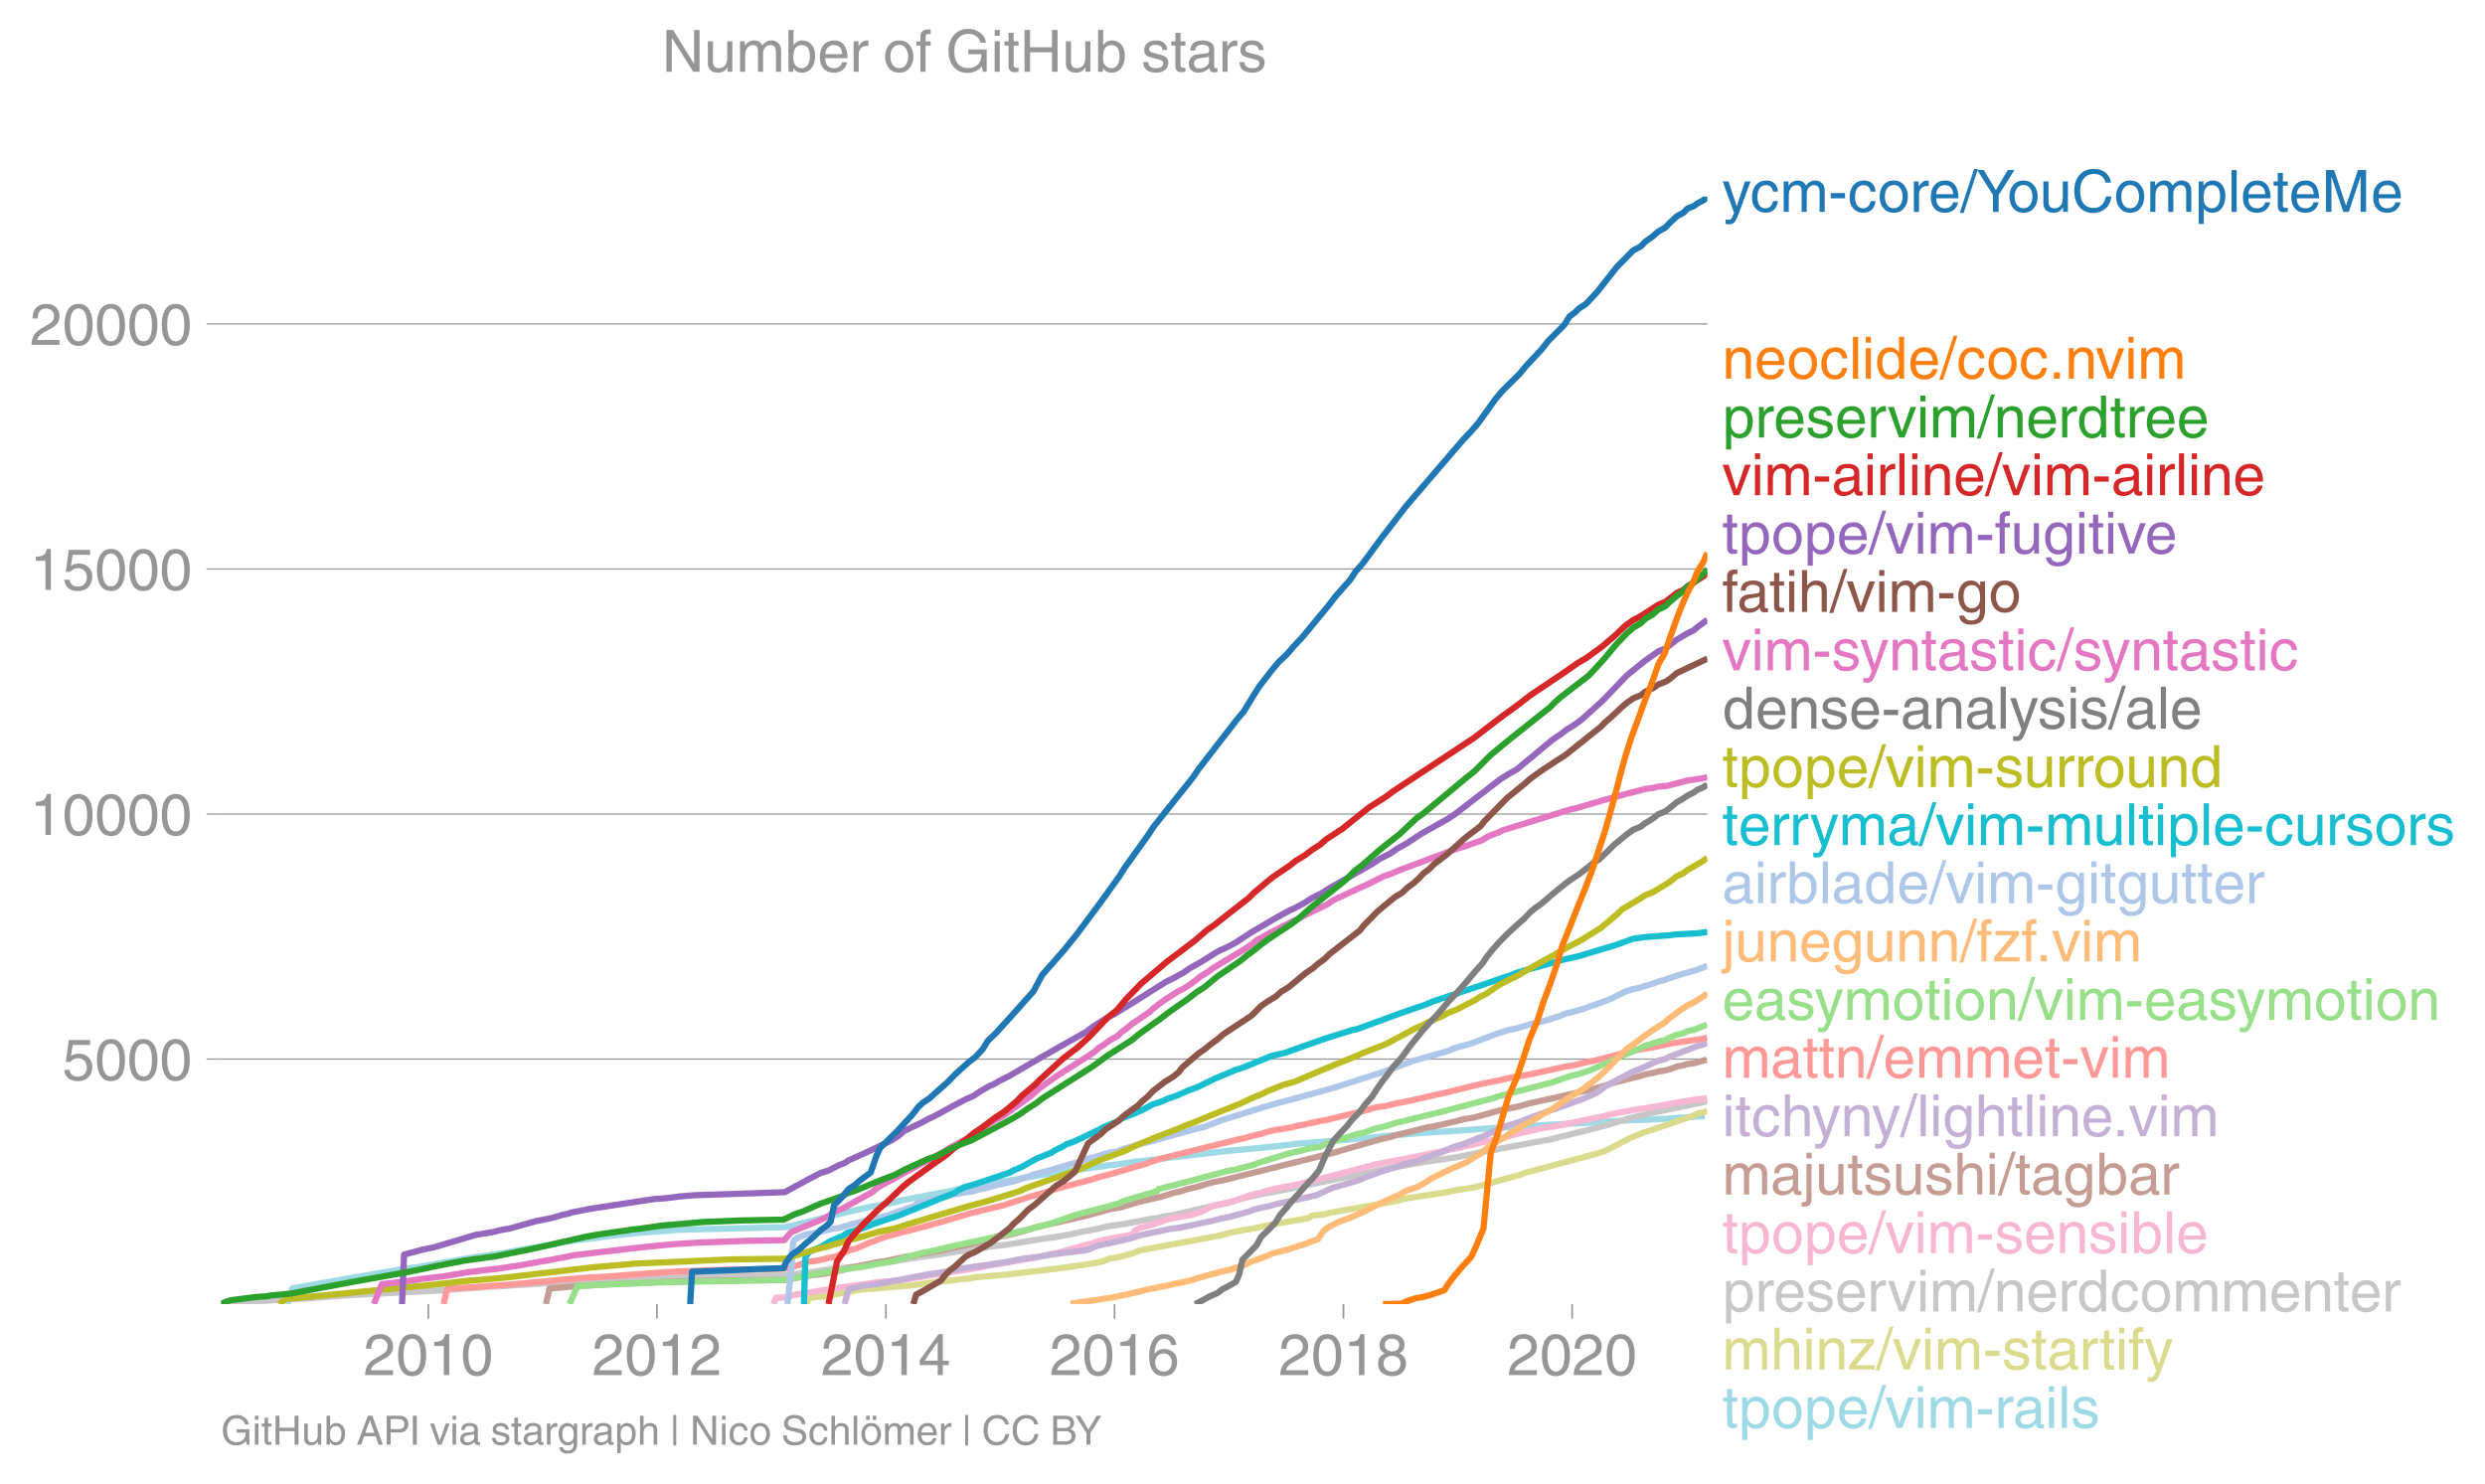 <svg height="475.31" viewBox="0 0 597.098 356.483" width="796.131" xmlns="http://www.w3.org/2000/svg" xmlns:xlink="http://www.w3.org/1999/xlink"><defs><style>*{stroke-linecap:butt;stroke-linejoin:round}</style></defs><g id="figure_1"><path d="M0 356.483h597.098V0H0z" fill="none" id="patch_1"/><g id="axes_1"><path d="M53.127 313.361h357.12V47.25H53.127z" fill="none" id="patch_2"/><path clip-path="url(#pa1ccfd7ab4)" d="M69.142 313.361l1.14-3.78 9.785-1.743 5.665-1.025 2.314-.353 8.929-1.543 3.753-.518 12.785-2.25 6.324-.859 3.731-.695 1.63-.341 2.311-.342 6.2-1.036 1.19-.342 3.685-.518 4.51-.53 3.556-.518 7.307-.766 6.052-.435 2.746-.26 22.3-.553 3.293-.047 1.049-.177 14.033-3.462 6.133-1.378 5.666-1.025 1.01-.353 3.478-.683 9.104-1.731 1.516-.354 16.075-2.755 3.893-.683 7.346-1.037 3.676-.518 5.348-.777 1.328-.094 4.468-.684 21.83-2.579 7.476-.695 3.548-.353 4.65-.518 1.284-.177 16.634-1.378 6.765-.694 7.314-.601 9.837-.612 6.476-.507 4.315-.259 17.391-.966 12.18-.695 3.102-.082 4.793-.247 2.81-.212 2.536-.142 1.918-.2 2.291-.07h0" fill="none" stroke="#9edae5" stroke-linecap="square" stroke-width="1.5" id="line2d_1"/><g id="matplotlib.axis_1"><g id="xtick_1"><g id="line2d_2"><defs><path d="M0 0v3.5" id="mdf31c1d049" stroke="#969696" stroke-width=".4"/></defs><use x="102.921" xlink:href="#mdf31c1d049" y="313.361" fill="#969696" stroke="#969696" stroke-width=".4"/></g><g transform="matrix(.14 0 0 -.14 87.35 330.41)" fill="#969696" id="text_1"><defs><path d="M4.39 45.125q0 12.39 6.391 18.781 6.406 6.407 17.938 6.407 9.656 0 15.812-5.86 6.157-5.86 6.157-15.14 0-7.22-3.547-12.188-3.532-4.953-10.422-8.703l-12.11-6.64Q13.922 15.921 12.5 8.296h38.188V0H2.593q.39 9.906 4.297 16.5 3.906 6.594 12.203 11.375l12.593 7.328q5.032 2.89 7.329 5.984 2.297 3.094 2.297 8.516 0 5.375-3.766 9.031-3.75 3.672-10.156 3.672-7.078 0-10.594-4.672-3.516-4.656-3.61-12.609z" id="HelveticaWorld-Regular-50"/><path d="M42.484 34.188q0 14.109-3.734 21.156-3.734 7.062-10.969 7.062-7.078 0-10.89-7.062-3.797-7.047-3.797-21.157 0-13.671 3.75-20.937Q20.609 6 27.78 6q7.235 0 10.969 7 3.734 7.016 3.734 21.188zm9.422 0q0-17.297-6.25-26.704-6.25-9.39-17.875-9.39-12.062 0-18.062 9.734-6 9.75-6 26.36 0 17.03 6.14 26.578 6.157 9.547 17.922 9.547 11.625 0 17.875-9.5t6.25-26.626z" id="HelveticaWorld-Regular-48"/><path d="M35.89 0h-9.374v49.906H10.109v6.985q8.594.28 12.782 2.75Q27.094 62.109 29 70.313h6.89z" id="HelveticaWorld-Regular-49"/></defs><use xlink:href="#HelveticaWorld-Regular-50"/><use x="55.615" xlink:href="#HelveticaWorld-Regular-48"/><use x="111.23" xlink:href="#HelveticaWorld-Regular-49"/><use x="166.846" xlink:href="#HelveticaWorld-Regular-48"/></g></g><g id="xtick_2"><use x="157.857" xlink:href="#mdf31c1d049" y="313.361" fill="#969696" stroke="#969696" stroke-width=".4" id="line2d_3"/><g transform="matrix(.14 0 0 -.14 142.286 330.41)" fill="#969696" id="text_2"><use xlink:href="#HelveticaWorld-Regular-50"/><use x="55.615" xlink:href="#HelveticaWorld-Regular-48"/><use x="111.23" xlink:href="#HelveticaWorld-Regular-49"/><use x="166.846" xlink:href="#HelveticaWorld-Regular-50"/></g></g><g id="xtick_3"><use x="212.868" xlink:href="#mdf31c1d049" y="313.361" fill="#969696" stroke="#969696" stroke-width=".4" id="line2d_4"/><g transform="matrix(.14 0 0 -.14 197.297 330.41)" fill="#969696" id="text_3"><defs><path d="M10.594 24.703h22.61v31.89h-.188zM42 17.093V0h-8.797v17.094H2.484v8.593L34.72 70.314H42v-45.61h10.297v-7.61z" id="HelveticaWorld-Regular-52"/></defs><use xlink:href="#HelveticaWorld-Regular-50"/><use x="55.615" xlink:href="#HelveticaWorld-Regular-48"/><use x="111.23" xlink:href="#HelveticaWorld-Regular-49"/><use x="166.846" xlink:href="#HelveticaWorld-Regular-52"/></g></g><g id="xtick_4"><use x="267.803" xlink:href="#mdf31c1d049" y="313.361" fill="#969696" stroke="#969696" stroke-width=".4" id="line2d_5"/><g transform="matrix(.14 0 0 -.14 252.233 330.41)" fill="#969696" id="text_4"><defs><path d="M14.11 21.578q0-6.875 4.093-11.234Q22.313 6 28.906 6q6.297 0 10.032 4.438 3.734 4.453 3.734 11.687 0 6.297-3.688 10.547-3.687 4.25-10.468 4.25-6.594 0-10.5-4.156-3.907-4.157-3.907-11.188zM41.702 51.61q-.984 5.375-3.984 8.078-3 2.72-8.125 2.72-8.11 0-12.36-7.923-4.25-7.906-4.343-18.109l.203-.188q5.61 8.641 16.687 8.641 8.844 0 15.438-5.86 6.593-5.859 6.593-16.452 0-10.5-6.25-17.47-6.25-6.952-16.843-6.952-12.219 0-18.563 8.687-6.344 8.703-6.344 25.938 0 16.593 6.485 27.093 6.5 10.5 19.484 10.5 8.407 0 14.219-5.015 5.813-5 6.297-13.688z" id="HelveticaWorld-Regular-54"/></defs><use xlink:href="#HelveticaWorld-Regular-50"/><use x="55.615" xlink:href="#HelveticaWorld-Regular-48"/><use x="111.23" xlink:href="#HelveticaWorld-Regular-49"/><use x="166.846" xlink:href="#HelveticaWorld-Regular-54"/></g></g><g id="xtick_5"><use x="322.814" xlink:href="#mdf31c1d049" y="313.361" fill="#969696" stroke="#969696" stroke-width=".4" id="line2d_6"/><g transform="matrix(.14 0 0 -.14 307.243 330.41)" fill="#969696" id="text_5"><defs><path d="M27.594 40.578q5.422 0 8.953 3.094 3.547 3.11 3.547 8.234 0 4.594-3.407 7.547-3.39 2.953-9.687 2.953-5.61 0-8.672-3.11-3.047-3.093-3.047-7.874 0-5.125 3.813-7.984 3.812-2.86 8.5-2.86zm.093-7.562q-6.78 0-10.64-3.766-3.86-3.766-3.86-9.234 0-6.297 3.907-10.157Q21 6 28.219 6q6.406 0 10.234 3.86 3.828 3.859 3.828 10.265 0 5.469-3.828 9.172-3.828 3.719-10.766 3.719zM49.22 52.203q0-10.594-9.032-14.797 6.204-2.781 8.86-7.36 2.656-4.562 2.656-9.733 0-10.016-6.453-16.125-6.438-6.094-17.375-6.094-9.563 0-16.813 5.25-7.25 5.25-7.25 17.062 0 11.922 11.907 16.907-9.516 3.796-9.516 13.671 0 8.297 5.64 13.813 5.641 5.516 15.641 5.516 10.016 0 15.875-5.204 5.86-5.203 5.86-12.906z" id="HelveticaWorld-Regular-56"/></defs><use xlink:href="#HelveticaWorld-Regular-50"/><use x="55.615" xlink:href="#HelveticaWorld-Regular-48"/><use x="111.23" xlink:href="#HelveticaWorld-Regular-49"/><use x="166.846" xlink:href="#HelveticaWorld-Regular-56"/></g></g><g id="xtick_6"><use x="377.75" xlink:href="#mdf31c1d049" y="313.361" fill="#969696" stroke="#969696" stroke-width=".4" id="line2d_7"/><g transform="matrix(.14 0 0 -.14 362.18 330.41)" fill="#969696" id="text_6"><use xlink:href="#HelveticaWorld-Regular-50"/><use x="55.615" xlink:href="#HelveticaWorld-Regular-48"/><use x="111.23" xlink:href="#HelveticaWorld-Regular-50"/><use x="166.846" xlink:href="#HelveticaWorld-Regular-48"/></g></g></g><g id="matplotlib.axis_2"><g id="ytick_1"><path clip-path="url(#pa1ccfd7ab4)" d="M53.127 254.488h357.12" fill="none" stroke="#969696" stroke-linecap="square" stroke-width=".3" id="line2d_8"/><g id="line2d_9"><defs><path d="M0 0h-3.5" id="md3d2040ba3" stroke="#969696" stroke-width=".3"/></defs><use x="53.127" xlink:href="#md3d2040ba3" y="254.488" fill="#969696" stroke="#969696" stroke-width=".3"/></g><g transform="matrix(.14 0 0 -.14 14.985 259.513)" fill="#969696" id="text_7"><defs><path d="M14.703 40.922q5.813 4.39 13.625 4.39 9.469 0 16.281-6.296 6.813-6.297 6.813-16.22 0-10.78-6.578-17.796-6.563-7-18.422-7-10.313 0-16.266 5.047Q4.203 8.109 3.22 17.39h9.094q.671-5.672 4.437-8.672 3.766-3 10.453-3 6.485 0 10.64 4.484Q42 14.703 42 21.688q0 7.125-4.36 11.421-4.343 4.297-11.218 4.297-7.813 0-13.047-6.687l-7.563.39 5.266 37.594h36.438v-8.5H17.672z" id="HelveticaWorld-Regular-53"/></defs><use xlink:href="#HelveticaWorld-Regular-53"/><use x="55.615" xlink:href="#HelveticaWorld-Regular-48"/><use x="111.23" xlink:href="#HelveticaWorld-Regular-48"/><use x="166.846" xlink:href="#HelveticaWorld-Regular-48"/></g></g><g id="ytick_2"><path clip-path="url(#pa1ccfd7ab4)" d="M53.127 195.604h357.12" fill="none" stroke="#969696" stroke-linecap="square" stroke-width=".3" id="line2d_10"/><use x="53.127" xlink:href="#md3d2040ba3" y="195.604" fill="#969696" stroke="#969696" stroke-width=".3" id="line2d_11"/><g transform="matrix(.14 0 0 -.14 7.2 200.628)" fill="#969696" id="text_8"><use xlink:href="#HelveticaWorld-Regular-49"/><use x="55.615" xlink:href="#HelveticaWorld-Regular-48"/><use x="111.23" xlink:href="#HelveticaWorld-Regular-48"/><use x="166.846" xlink:href="#HelveticaWorld-Regular-48"/><use x="222.461" xlink:href="#HelveticaWorld-Regular-48"/></g></g><g id="ytick_3"><path clip-path="url(#pa1ccfd7ab4)" d="M53.127 136.719h357.12" fill="none" stroke="#969696" stroke-linecap="square" stroke-width=".3" id="line2d_12"/><use x="53.127" xlink:href="#md3d2040ba3" y="136.719" fill="#969696" stroke="#969696" stroke-width=".3" id="line2d_13"/><g transform="matrix(.14 0 0 -.14 7.2 141.744)" fill="#969696" id="text_9"><use xlink:href="#HelveticaWorld-Regular-49"/><use x="55.615" xlink:href="#HelveticaWorld-Regular-53"/><use x="111.23" xlink:href="#HelveticaWorld-Regular-48"/><use x="166.846" xlink:href="#HelveticaWorld-Regular-48"/><use x="222.461" xlink:href="#HelveticaWorld-Regular-48"/></g></g><g id="ytick_4"><path clip-path="url(#pa1ccfd7ab4)" d="M53.127 77.834h357.12" fill="none" stroke="#969696" stroke-linecap="square" stroke-width=".3" id="line2d_14"/><use x="53.127" xlink:href="#md3d2040ba3" y="77.834" fill="#969696" stroke="#969696" stroke-width=".3" id="line2d_15"/><g transform="matrix(.14 0 0 -.14 7.2 82.859)" fill="#969696" id="text_10"><use xlink:href="#HelveticaWorld-Regular-50"/><use x="55.615" xlink:href="#HelveticaWorld-Regular-48"/><use x="111.23" xlink:href="#HelveticaWorld-Regular-48"/><use x="166.846" xlink:href="#HelveticaWorld-Regular-48"/><use x="222.461" xlink:href="#HelveticaWorld-Regular-48"/></g></g></g><path clip-path="url(#pa1ccfd7ab4)" d="M193.933 313.361l.213-1.283 1.1-.318 1.53-.165 2.75-.165.812-.318 6.673-1.284 2.99-.165 1.18-.164 8.109-.648 5.465-.801 4.867-.483.834-.153 2.169-.165 1.662-.33 7.435-.647 12.257-1.437 5.67-.813 4.159-.647 1.31-.33 1.453-.636 2.133-.318 3.65-.978 1.5-.647 19.077-3.533 3.82-.978 2.67-.483 1.193-.165 4.356-.965 9.384-1.626.906-.636 3.088-.318 1.067-.33 16.466-2.896.817-.33 1.57-.318 8.608-1.284 3.19-.648 4.163-.647 3.608-.978 4.668-1.295 2.518-.648 1.578-.636 3.831-.966 5.86-1.613 3.607-.966 3.612-.977 2.103-.636 6.308-3.239 3.2-1.295 3.284-1.049 5.722-1.955 2.735-.93 1.022-.53 1.454-.353.905-.365h0" fill="none" stroke="#dbdb8d" stroke-linecap="square" stroke-width="1.5" id="line2d_16"/><path clip-path="url(#pa1ccfd7ab4)" d="M53.129 313.361l.44-.259 20.919-1.166 9.463-.706.81-.083 19.613-.989 13.572-.977 6.97-.448 3.311-.177 4.66-.353 3.295-.259 8.993-.412 21.427-.683 22.592-.424.957-.189 5.855-.706 3.347-.53 8.674-.895 11.358-1.779 2.423-.365 3.79-.53 8.028-1.248 2.791-.353 1.743-.354 3.569-.365 9.759-1.601 1.623-.177 3.936-.707 3.364-.718 3.737-.707 1.948-.541 3.992-.53 6.462-1.249 1.592-.176 1.197-.354 2.498-.365 9.11-2.131 3.7-.719 3.552-1.06 4.404-1.071 5.823-1.072 25.943-5.347 8.133-1.425 7.264-1.06 5.383-1.072 4.012-.718 1.477-.353 6.062-1.072 1.62-.353 4.064-.707 4.192-1.072 4.361-1.071 4.207-1.072 3.571-1.06 1.369-.365.852-.353 2.999-.707 2.917-.695 13.351-2.803h0" fill="none" stroke="#c7c7c7" stroke-linecap="square" stroke-width="1.5" id="line2d_17"/><g transform="matrix(.14 0 0 -.14 413.818 50.91)" fill="#1f77b4" id="text_11"><defs><path d="M39.016 52.297h9.562L29.891.984q-.5-1.375-.985-2.593-4.25-11.329-7.328-15.547-3.078-4.235-9.953-4.235-3.61 0-5.906.782v8.015q2.484-.89 5.468-.89 3.22 0 4.704 2.03 1.5 2.032 4.421 9.938L.875 52.297h9.922L24.812 9.719H25z" id="HelveticaWorld-Regular-121"/><path d="M39.594 34.719q-1.89 11.187-12.39 11.187-6.5 0-10.454-5.203-3.953-5.203-3.953-14.484 0-10.11 3.656-15.11 3.672-5 10.64-5 4.688 0 8.11 3.438 3.422 3.437 4.39 8.953h8.5q-1.312-9.703-6.859-14.86-5.547-5.156-14.328-5.156-10.297 0-16.89 7.047-6.594 7.063-6.594 19.172 0 13.281 6.594 21.188 6.593 7.922 18.5 7.922 8.687 0 13.843-5.204 5.157-5.203 5.735-13.89z" id="HelveticaWorld-Regular-99"/><path d="M6.594 52.297h8.297v-7.375h.203q5.906 8.89 15.812 8.89 9.813 0 13.922-8.5 3.75 4.594 7.266 6.547 3.515 1.953 8.703 1.953 6.781 0 11.484-4.453Q77 44.922 77 36.187V0h-8.781v33.797q0 6.094-2.297 9.094-2.297 3.015-7.422 3.015-5.172 0-8.75-4.203-3.563-4.203-3.563-9.812V0h-8.78v36.188q0 4.53-2.11 7.124-2.094 2.594-6.094 2.594-6.297 0-10.062-4.687-3.766-4.688-3.766-12.703V0H6.594z" id="HelveticaWorld-Regular-109"/><path d="M28.906 23.188H4.391v8.984h24.515z" id="HelveticaWorld-Regular-45"/><path d="M12.703 26.219q0-8.735 3.953-14.375 3.953-5.64 11.219-5.64 7.531 0 11.438 5.905 3.906 5.907 3.906 14.11 0 8.297-3.907 14.078-3.906 5.797-11.437 5.797-6.969 0-11.078-5.453-4.094-5.438-4.094-14.422zm-8.984 0q0 11.672 6.484 19.625 6.5 7.968 17.672 7.968 11.438 0 17.875-8.062 6.453-8.047 6.453-19.531 0-11.516-6.406-19.625-6.39-8.11-17.922-8.11-11.078 0-17.625 7.86-6.531 7.86-6.531 19.875z" id="HelveticaWorld-Regular-111"/><path d="M15.375 0H6.594v52.297h8.297v-8.688h.203q5.703 10.203 14.687 10.203 1.422 0 2.297-.296V44.39h-3.266q-5.906 0-9.671-4.016-3.766-4-3.766-9.953z" id="HelveticaWorld-Regular-114"/><path d="M42.484 30.328q-.687 8.485-4.5 12.031-3.797 3.547-10.109 3.547-6.39 0-10.328-4.5-3.922-4.484-4.172-11.078zm8.391-13.922q-1.453-8.11-7.953-13.422-5.719-4.5-15.047-4.593-10.984.093-17.438 7.203Q4 12.704 4 24.704q0 13.78 6.64 21.437 6.641 7.672 18.47 7.672 10.593 0 16.546-7.922 5.953-7.907 5.953-22.594H13.375q0-8.203 3.813-12.703Q21 6.109 28.608 6.109q5.375 0 9.235 3.235 3.86 3.25 4.25 7.062z" id="HelveticaWorld-Regular-101"/><path d="M4.984-1.906h-6.687l24.61 75.594H29.5z" id="HelveticaWorld-Regular-47"/><path d="M37.313 0h-9.72v28.906L.485 71.781h11.329l20.609-34.469 20.562 34.47h11.422L37.312 28.905z" id="HelveticaWorld-Regular-89"/><path d="M6.11 52.297h8.78V17.578q0-5.765 2.61-8.625Q20.125 6.11 25 6.11q6.781 0 10.594 4.797 3.812 4.813 3.812 12.578v28.813h8.782V0H39.89v7.625l-.188.188q-4.984-9.329-16.61-9.329-7.515 0-12.25 4.094Q6.11 6.688 6.11 14.703z" id="HelveticaWorld-Regular-117"/><path d="M58.016 50.203q-1.625 7.313-6.782 11.094-5.14 3.797-13.343 3.797-10.594 0-17.047-7.703-6.438-7.688-6.438-20.766 0-15.14 6.094-22.547 6.11-7.39 17.688-7.39 7.609 0 13.093 5.046 5.5 5.063 7.407 14.688h9.421Q66.22 12.594 57.625 5.344t-20.906-7.25q-14.703 0-23.516 10.11Q4.391 18.311 4.391 36.28q0 17.328 9.203 27.36 9.203 10.047 24.297 10.047 12.5 0 20.265-6.454 7.766-6.437 9.235-17.03z" id="HelveticaWorld-Regular-67"/><path d="M14.984 23.688q0-8.407 4.094-13 4.11-4.579 10.219-4.579 6.687 0 10.39 5.438 3.72 5.453 3.72 14.765 0 10.22-3.563 14.907-3.563 4.687-10.735 4.687-6.984 0-10.562-5.5-3.563-5.5-3.563-16.718zm-8.39 28.609h8.297v-7.375h.203q5.61 8.89 15.625 8.89 10.11 0 15.937-7.359 5.828-7.344 5.828-18.766 0-12.796-5.953-21Q40.578-1.515 29.5-1.515q-9.094 0-13.922 7.032h-.203v-26.22H6.594z" id="HelveticaWorld-Regular-112"/><path d="M15.375 0H6.594v71.781h8.781z" id="HelveticaWorld-Regular-108"/><path d="M17.188 45.016V10.984q0-2 1.093-3.046 1.11-1.047 3.938-1.047h3.375V0Q20.797-.688 19-.688q-5.516 0-8.063 2.641-2.53 2.64-2.53 8.547v34.516H1.311v7.28h7.094v14.595h8.781V52.297h8.407v-7.281z" id="HelveticaWorld-Regular-116"/><path d="M67.484 0v42.39q0 .829.094 8.126t.094 9.78h-.281L47.312 0h-9.609L17.578 60.203h-.297q0-3.61.094-10.297.11-6.687.11-7.515V0H8.108v71.781h13.86L42.39 11.078h.28l20.313 60.703h13.922V0z" id="HelveticaWorld-Regular-77"/></defs><use xlink:href="#HelveticaWorld-Regular-121"/><use x="47.609" xlink:href="#HelveticaWorld-Regular-99"/><use x="98.879" xlink:href="#HelveticaWorld-Regular-109"/><use x="181.887" xlink:href="#HelveticaWorld-Regular-45"/><use x="215.188" xlink:href="#HelveticaWorld-Regular-99"/><use x="266.457" xlink:href="#HelveticaWorld-Regular-111"/><use x="322.365" xlink:href="#HelveticaWorld-Regular-114"/><use x="353.934" xlink:href="#HelveticaWorld-Regular-101"/><use x="409.354" xlink:href="#HelveticaWorld-Regular-47"/><use x="437.137" xlink:href="#HelveticaWorld-Regular-89"/><use x="489.182" xlink:href="#HelveticaWorld-Regular-111"/><use x="545.09" xlink:href="#HelveticaWorld-Regular-117"/><use x="599.875" xlink:href="#HelveticaWorld-Regular-67"/><use x="672.189" xlink:href="#HelveticaWorld-Regular-111"/><use x="728.098" xlink:href="#HelveticaWorld-Regular-109"/><use x="811.105" xlink:href="#HelveticaWorld-Regular-112"/><use x="867.6" xlink:href="#HelveticaWorld-Regular-108"/><use x="889.621" xlink:href="#HelveticaWorld-Regular-101"/><use x="945.041" xlink:href="#HelveticaWorld-Regular-116"/><use x="972.727" xlink:href="#HelveticaWorld-Regular-101"/><use x="1028.146" xlink:href="#HelveticaWorld-Regular-77"/><use x="1113.156" xlink:href="#HelveticaWorld-Regular-101"/></g><g transform="matrix(.14 0 0 -.14 413.818 90.983)" fill="#ff7f0e" id="text_12"><defs><path d="M49.219 0h-8.844v32.172q0 7.422-2.594 10.578-2.578 3.156-8.578 3.156-5.906 0-9.875-4.5-3.953-4.484-3.953-12.89V0H6.594v52.297h8.297v-7.375h.203q6.203 8.89 15.812 8.89 8.89 0 13.594-4.718 4.719-4.703 4.719-13.5z" id="HelveticaWorld-Regular-110"/><path d="M6.594 61.813v9.968h8.781v-9.969zM15.375 0H6.594v52.297h8.781z" id="HelveticaWorld-Regular-105"/><path d="M13.094 26.313q0-9.704 3.844-14.954 3.859-5.25 10.265-5.25 6.094 0 10.188 4.485 4.109 4.5 4.109 13.094 0 11.03-3.5 16.625-3.484 5.593-10.61 5.593-6.78 0-10.546-4.453-3.75-4.437-3.75-15.14zM50.39 0h-8.297v7.172h-.203q-4.97-8.688-15.078-8.688-10.891 0-16.86 8.297Q4 15.094 4 27.688q0 11.625 5.906 18.875 5.922 7.25 15.875 7.25 9.813 0 15.625-8.891l.203.594V71.78h8.782z" id="HelveticaWorld-Regular-100"/><path d="M19.094 0H8.687v10.594h10.407z" id="HelveticaWorld-Regular-46"/><path d="M39.406 52.297h9.625L29.11 0h-9.437L.594 52.297h10.203L24.422 9.719h.187z" id="HelveticaWorld-Regular-118"/></defs><use xlink:href="#HelveticaWorld-Regular-110"/><use x="55.176" xlink:href="#HelveticaWorld-Regular-101"/><use x="110.596" xlink:href="#HelveticaWorld-Regular-111"/><use x="166.504" xlink:href="#HelveticaWorld-Regular-99"/><use x="217.773" xlink:href="#HelveticaWorld-Regular-108"/><use x="239.795" xlink:href="#HelveticaWorld-Regular-105"/><use x="261.816" xlink:href="#HelveticaWorld-Regular-100"/><use x="318.799" xlink:href="#HelveticaWorld-Regular-101"/><use x="374.219" xlink:href="#HelveticaWorld-Regular-47"/><use x="402.002" xlink:href="#HelveticaWorld-Regular-99"/><use x="453.271" xlink:href="#HelveticaWorld-Regular-111"/><use x="509.18" xlink:href="#HelveticaWorld-Regular-99"/><use x="560.449" xlink:href="#HelveticaWorld-Regular-46"/><use x="588.232" xlink:href="#HelveticaWorld-Regular-110"/><use x="641.033" xlink:href="#HelveticaWorld-Regular-118"/><use x="690.643" xlink:href="#HelveticaWorld-Regular-105"/><use x="712.664" xlink:href="#HelveticaWorld-Regular-109"/></g><g transform="matrix(.14 0 0 -.14 413.818 105.116)" fill="#2ca02c" id="text_13"><defs><path d="M36.078 37.406q-.187 4.688-3.344 6.735-3.14 2.047-9.047 2.047-4.296 0-7.359-1.907-3.047-1.89-3.047-5.468 0-2.829 1.797-4.172 1.813-1.344 7.828-2.86l8.688-2.187q7.906-2 11.297-5.11 3.406-3.093 3.406-8.656 0-7.719-5.64-12.531-5.641-4.813-15.063-4.813-11 0-16.64 4.563-5.626 4.578-5.735 13.75h8.5q.203-5.422 3.594-8.063 3.39-2.625 10.171-2.625 5.516 0 8.766 2.188 3.25 2.203 3.25 6.11 0 2.78-2.11 4.437-2.093 1.672-8.296 3.078l-10.203 2.5q-6.203 1.562-9.157 4.656-2.953 3.094-2.953 8.031 0 7.72 5.516 12.203 5.531 4.5 14.406 4.5 9.485 0 14.531-4.624 5.047-4.61 5.344-11.782z" id="HelveticaWorld-Regular-115"/></defs><use xlink:href="#HelveticaWorld-Regular-112"/><use x="56.494" xlink:href="#HelveticaWorld-Regular-114"/><use x="88.063" xlink:href="#HelveticaWorld-Regular-101"/><use x="143.482" xlink:href="#HelveticaWorld-Regular-115"/><use x="193.482" xlink:href="#HelveticaWorld-Regular-101"/><use x="248.902" xlink:href="#HelveticaWorld-Regular-114"/><use x="283.846" xlink:href="#HelveticaWorld-Regular-118"/><use x="333.455" xlink:href="#HelveticaWorld-Regular-105"/><use x="355.477" xlink:href="#HelveticaWorld-Regular-109"/><use x="438.484" xlink:href="#HelveticaWorld-Regular-47"/><use x="466.268" xlink:href="#HelveticaWorld-Regular-110"/><use x="521.443" xlink:href="#HelveticaWorld-Regular-101"/><use x="576.863" xlink:href="#HelveticaWorld-Regular-114"/><use x="608.432" xlink:href="#HelveticaWorld-Regular-100"/><use x="665.414" xlink:href="#HelveticaWorld-Regular-116"/><use x="693.1" xlink:href="#HelveticaWorld-Regular-114"/><use x="724.668" xlink:href="#HelveticaWorld-Regular-101"/><use x="780.088" xlink:href="#HelveticaWorld-Regular-101"/></g><g transform="matrix(.14 0 0 -.14 413.818 118.983)" fill="#d62728" id="text_14"><defs><path d="M38.375 26.703q-.969-1.015-3.828-1.656-2.86-.625-10.672-1.656-5.766-.688-8.469-2.844-2.703-2.14-2.703-5.656 0-4.297 2.281-6.688 2.297-2.39 7.329-2.39 6.296 0 11.171 3.578 4.891 3.593 4.891 8.718zM6.203 36.375q.297 8.844 5.734 13.14 5.454 4.297 15.844 4.297 8.297 0 13.907-3.765 5.624-3.75 5.624-10.844V9.078Q47.313 6 50.094 6q1.125 0 2.89.39V0Q50.594-.984 48-.984q-4.5 0-6.703 1.921-2.188 1.938-2.281 6.047-7.516-8.5-18.891-8.5-7.422 0-11.922 4.204Q3.72 6.89 3.72 13.624q0 6.89 3.906 11.125Q11.531 29 19 29.89l15.516 1.891q4.203.64 4.203 6.203 0 4.11-3.047 6.297-3.047 2.203-9.25 2.203-5.516 0-8.485-2.437-2.953-2.438-3.53-7.672z" id="HelveticaWorld-Regular-97"/></defs><use xlink:href="#HelveticaWorld-Regular-118"/><use x="49.609" xlink:href="#HelveticaWorld-Regular-105"/><use x="71.631" xlink:href="#HelveticaWorld-Regular-109"/><use x="154.639" xlink:href="#HelveticaWorld-Regular-45"/><use x="187.939" xlink:href="#HelveticaWorld-Regular-97"/><use x="242.871" xlink:href="#HelveticaWorld-Regular-105"/><use x="264.893" xlink:href="#HelveticaWorld-Regular-114"/><use x="297.461" xlink:href="#HelveticaWorld-Regular-108"/><use x="319.482" xlink:href="#HelveticaWorld-Regular-105"/><use x="341.504" xlink:href="#HelveticaWorld-Regular-110"/><use x="396.68" xlink:href="#HelveticaWorld-Regular-101"/><use x="452.1" xlink:href="#HelveticaWorld-Regular-47"/><use x="479.883" xlink:href="#HelveticaWorld-Regular-118"/><use x="529.492" xlink:href="#HelveticaWorld-Regular-105"/><use x="551.514" xlink:href="#HelveticaWorld-Regular-109"/><use x="634.521" xlink:href="#HelveticaWorld-Regular-45"/><use x="667.822" xlink:href="#HelveticaWorld-Regular-97"/><use x="722.754" xlink:href="#HelveticaWorld-Regular-105"/><use x="744.775" xlink:href="#HelveticaWorld-Regular-114"/><use x="777.344" xlink:href="#HelveticaWorld-Regular-108"/><use x="799.365" xlink:href="#HelveticaWorld-Regular-105"/><use x="821.387" xlink:href="#HelveticaWorld-Regular-110"/><use x="876.563" xlink:href="#HelveticaWorld-Regular-101"/></g><g transform="matrix(.14 0 0 -.14 413.818 133.024)" fill="#9467bd" id="text_15"><defs><path d="M17.188 45.016V0H8.405v45.016H1.22v7.28h7.187v8.985q0 5.907 3.578 8.703 3.594 2.813 10.032 2.813 2.203 0 3.968-.188v-7.906q-1.562.188-3.578.188-2.922 0-4.078-1.438-1.14-1.437-1.14-4.656v-6.5h8.796v-7.281z" id="HelveticaWorld-Regular-102"/><path d="M12.984 26.313q0-9.61 3.813-14.907Q20.609 6.11 27.094 6.11q6.312 0 10.312 4.579 4 4.593 4 13 0 11.03-3.5 16.625-3.484 5.593-10.61 5.593-7.171 0-10.75-4.765-3.562-4.766-3.562-14.828zM49.812 2.983q0-12.609-6.062-18.797-6.047-6.203-18.266-6.203-8.78 0-13.984 4.047Q6.297-13.922 5.516-6.39h8.796q.672-3.812 3.532-6.062 2.86-2.25 8.281-2.25 7.375 0 11.125 3.969 3.766 3.953 3.766 12.828v3.719h-.188q-4.937-7.329-13.922-7.329-11.187 0-17.093 8.25-5.907 8.25-5.907 20.953 0 11.625 5.953 18.875 5.97 7.25 15.829 7.25 9.906 0 15.625-8.89h.187v7.375h8.313z" id="HelveticaWorld-Regular-103"/></defs><use xlink:href="#HelveticaWorld-Regular-116"/><use x="27.686" xlink:href="#HelveticaWorld-Regular-112"/><use x="84.18" xlink:href="#HelveticaWorld-Regular-111"/><use x="140.088" xlink:href="#HelveticaWorld-Regular-112"/><use x="196.582" xlink:href="#HelveticaWorld-Regular-101"/><use x="252.002" xlink:href="#HelveticaWorld-Regular-47"/><use x="279.785" xlink:href="#HelveticaWorld-Regular-118"/><use x="329.395" xlink:href="#HelveticaWorld-Regular-105"/><use x="351.416" xlink:href="#HelveticaWorld-Regular-109"/><use x="434.424" xlink:href="#HelveticaWorld-Regular-45"/><use x="467.725" xlink:href="#HelveticaWorld-Regular-102"/><use x="495.41" xlink:href="#HelveticaWorld-Regular-117"/><use x="550.195" xlink:href="#HelveticaWorld-Regular-103"/><use x="606.104" xlink:href="#HelveticaWorld-Regular-105"/><use x="628.125" xlink:href="#HelveticaWorld-Regular-116"/><use x="655.811" xlink:href="#HelveticaWorld-Regular-105"/><use x="677.832" xlink:href="#HelveticaWorld-Regular-118"/><use x="725.441" xlink:href="#HelveticaWorld-Regular-101"/></g><g transform="matrix(.14 0 0 -.14 413.818 147.024)" fill="#8c564b" id="text_16"><defs><path d="M49.219 0h-8.844v34.188q0 6.296-2.438 9-2.437 2.718-7.953 2.718-6.797 0-10.703-4.406-3.906-4.39-3.906-12.984V0H6.594v71.781h8.781V45.312h.203q6 8.5 15.328 8.5 8.594 0 13.453-4.5 4.86-4.484 4.86-13.718z" id="HelveticaWorld-Regular-104"/></defs><use xlink:href="#HelveticaWorld-Regular-102"/><use x="25.686" xlink:href="#HelveticaWorld-Regular-97"/><use x="80.617" xlink:href="#HelveticaWorld-Regular-116"/><use x="108.303" xlink:href="#HelveticaWorld-Regular-105"/><use x="130.324" xlink:href="#HelveticaWorld-Regular-104"/><use x="185.5" xlink:href="#HelveticaWorld-Regular-47"/><use x="213.283" xlink:href="#HelveticaWorld-Regular-118"/><use x="262.893" xlink:href="#HelveticaWorld-Regular-105"/><use x="284.914" xlink:href="#HelveticaWorld-Regular-109"/><use x="367.922" xlink:href="#HelveticaWorld-Regular-45"/><use x="401.223" xlink:href="#HelveticaWorld-Regular-103"/><use x="457.131" xlink:href="#HelveticaWorld-Regular-111"/></g><g transform="matrix(.14 0 0 -.14 413.818 161.068)" fill="#e377c2" id="text_17"><use xlink:href="#HelveticaWorld-Regular-118"/><use x="49.609" xlink:href="#HelveticaWorld-Regular-105"/><use x="71.631" xlink:href="#HelveticaWorld-Regular-109"/><use x="154.639" xlink:href="#HelveticaWorld-Regular-45"/><use x="187.939" xlink:href="#HelveticaWorld-Regular-115"/><use x="236.439" xlink:href="#HelveticaWorld-Regular-121"/><use x="286.049" xlink:href="#HelveticaWorld-Regular-110"/><use x="341.225" xlink:href="#HelveticaWorld-Regular-116"/><use x="368.91" xlink:href="#HelveticaWorld-Regular-97"/><use x="423.842" xlink:href="#HelveticaWorld-Regular-115"/><use x="473.842" xlink:href="#HelveticaWorld-Regular-116"/><use x="501.527" xlink:href="#HelveticaWorld-Regular-105"/><use x="523.549" xlink:href="#HelveticaWorld-Regular-99"/><use x="574.818" xlink:href="#HelveticaWorld-Regular-47"/><use x="602.602" xlink:href="#HelveticaWorld-Regular-115"/><use x="651.102" xlink:href="#HelveticaWorld-Regular-121"/><use x="700.711" xlink:href="#HelveticaWorld-Regular-110"/><use x="755.887" xlink:href="#HelveticaWorld-Regular-116"/><use x="783.572" xlink:href="#HelveticaWorld-Regular-97"/><use x="838.504" xlink:href="#HelveticaWorld-Regular-115"/><use x="888.504" xlink:href="#HelveticaWorld-Regular-116"/><use x="916.189" xlink:href="#HelveticaWorld-Regular-105"/><use x="938.211" xlink:href="#HelveticaWorld-Regular-99"/></g><g transform="matrix(.14 0 0 -.14 413.818 175.068)" fill="#7f7f7f" id="text_18"><use xlink:href="#HelveticaWorld-Regular-100"/><use x="56.982" xlink:href="#HelveticaWorld-Regular-101"/><use x="112.402" xlink:href="#HelveticaWorld-Regular-110"/><use x="167.578" xlink:href="#HelveticaWorld-Regular-115"/><use x="217.578" xlink:href="#HelveticaWorld-Regular-101"/><use x="272.998" xlink:href="#HelveticaWorld-Regular-45"/><use x="306.299" xlink:href="#HelveticaWorld-Regular-97"/><use x="361.23" xlink:href="#HelveticaWorld-Regular-110"/><use x="416.406" xlink:href="#HelveticaWorld-Regular-97"/><use x="471.338" xlink:href="#HelveticaWorld-Regular-108"/><use x="493.359" xlink:href="#HelveticaWorld-Regular-121"/><use x="541.469" xlink:href="#HelveticaWorld-Regular-115"/><use x="591.469" xlink:href="#HelveticaWorld-Regular-105"/><use x="613.49" xlink:href="#HelveticaWorld-Regular-115"/><use x="663.49" xlink:href="#HelveticaWorld-Regular-47"/><use x="691.273" xlink:href="#HelveticaWorld-Regular-97"/><use x="746.205" xlink:href="#HelveticaWorld-Regular-108"/><use x="768.227" xlink:href="#HelveticaWorld-Regular-101"/></g><g transform="matrix(.14 0 0 -.14 413.818 189.116)" fill="#bcbd22" id="text_19"><use xlink:href="#HelveticaWorld-Regular-116"/><use x="27.686" xlink:href="#HelveticaWorld-Regular-112"/><use x="84.18" xlink:href="#HelveticaWorld-Regular-111"/><use x="140.088" xlink:href="#HelveticaWorld-Regular-112"/><use x="196.582" xlink:href="#HelveticaWorld-Regular-101"/><use x="252.002" xlink:href="#HelveticaWorld-Regular-47"/><use x="279.785" xlink:href="#HelveticaWorld-Regular-118"/><use x="329.395" xlink:href="#HelveticaWorld-Regular-105"/><use x="351.416" xlink:href="#HelveticaWorld-Regular-109"/><use x="434.424" xlink:href="#HelveticaWorld-Regular-45"/><use x="467.725" xlink:href="#HelveticaWorld-Regular-115"/><use x="517.725" xlink:href="#HelveticaWorld-Regular-117"/><use x="572.51" xlink:href="#HelveticaWorld-Regular-114"/><use x="605.078" xlink:href="#HelveticaWorld-Regular-114"/><use x="636.646" xlink:href="#HelveticaWorld-Regular-111"/><use x="692.555" xlink:href="#HelveticaWorld-Regular-117"/><use x="747.34" xlink:href="#HelveticaWorld-Regular-110"/><use x="802.516" xlink:href="#HelveticaWorld-Regular-100"/></g><g transform="matrix(.14 0 0 -.14 413.818 203.068)" fill="#17becf" id="text_20"><use xlink:href="#HelveticaWorld-Regular-116"/><use x="27.686" xlink:href="#HelveticaWorld-Regular-101"/><use x="83.105" xlink:href="#HelveticaWorld-Regular-114"/><use x="115.674" xlink:href="#HelveticaWorld-Regular-114"/><use x="150.617" xlink:href="#HelveticaWorld-Regular-121"/><use x="200.227" xlink:href="#HelveticaWorld-Regular-109"/><use x="283.234" xlink:href="#HelveticaWorld-Regular-97"/><use x="338.166" xlink:href="#HelveticaWorld-Regular-47"/><use x="365.949" xlink:href="#HelveticaWorld-Regular-118"/><use x="415.559" xlink:href="#HelveticaWorld-Regular-105"/><use x="437.58" xlink:href="#HelveticaWorld-Regular-109"/><use x="520.588" xlink:href="#HelveticaWorld-Regular-45"/><use x="553.889" xlink:href="#HelveticaWorld-Regular-109"/><use x="636.896" xlink:href="#HelveticaWorld-Regular-117"/><use x="691.682" xlink:href="#HelveticaWorld-Regular-108"/><use x="713.703" xlink:href="#HelveticaWorld-Regular-116"/><use x="741.389" xlink:href="#HelveticaWorld-Regular-105"/><use x="763.41" xlink:href="#HelveticaWorld-Regular-112"/><use x="819.904" xlink:href="#HelveticaWorld-Regular-108"/><use x="841.926" xlink:href="#HelveticaWorld-Regular-101"/><use x="897.346" xlink:href="#HelveticaWorld-Regular-45"/><use x="930.646" xlink:href="#HelveticaWorld-Regular-99"/><use x="981.916" xlink:href="#HelveticaWorld-Regular-117"/><use x="1036.701" xlink:href="#HelveticaWorld-Regular-114"/><use x="1069.27" xlink:href="#HelveticaWorld-Regular-115"/><use x="1119.27" xlink:href="#HelveticaWorld-Regular-111"/><use x="1175.178" xlink:href="#HelveticaWorld-Regular-114"/><use x="1207.746" xlink:href="#HelveticaWorld-Regular-115"/></g><g transform="matrix(.14 0 0 -.14 413.818 217.024)" fill="#aec7e8" id="text_21"><defs><path d="M43.406 26.313q0 10.5-3.718 15.046-3.704 4.547-10.579 4.547-6.984-.11-10.562-5.453Q14.984 35.11 14.984 25q0-10.297 4.297-14.594Q23.578 6.11 29.297 6.11q6.5 0 10.297 5.344 3.812 5.344 3.812 14.86zM6.594 0v71.781h8.781V45.703h.203q5.61 8.11 15.14 8.11 9.766 0 15.766-7.25t6-18.876q0-13.093-6.062-21.156Q40.375-1.516 29.5-1.516q-9.578 0-14.406 8.016h-.203V0z" id="HelveticaWorld-Regular-98"/></defs><use xlink:href="#HelveticaWorld-Regular-97"/><use x="54.932" xlink:href="#HelveticaWorld-Regular-105"/><use x="76.953" xlink:href="#HelveticaWorld-Regular-114"/><use x="109.521" xlink:href="#HelveticaWorld-Regular-98"/><use x="166.016" xlink:href="#HelveticaWorld-Regular-108"/><use x="188.037" xlink:href="#HelveticaWorld-Regular-97"/><use x="242.969" xlink:href="#HelveticaWorld-Regular-100"/><use x="299.951" xlink:href="#HelveticaWorld-Regular-101"/><use x="355.371" xlink:href="#HelveticaWorld-Regular-47"/><use x="383.154" xlink:href="#HelveticaWorld-Regular-118"/><use x="432.764" xlink:href="#HelveticaWorld-Regular-105"/><use x="454.785" xlink:href="#HelveticaWorld-Regular-109"/><use x="537.793" xlink:href="#HelveticaWorld-Regular-45"/><use x="571.094" xlink:href="#HelveticaWorld-Regular-103"/><use x="627.002" xlink:href="#HelveticaWorld-Regular-105"/><use x="649.023" xlink:href="#HelveticaWorld-Regular-116"/><use x="676.709" xlink:href="#HelveticaWorld-Regular-103"/><use x="732.617" xlink:href="#HelveticaWorld-Regular-117"/><use x="787.402" xlink:href="#HelveticaWorld-Regular-116"/><use x="815.088" xlink:href="#HelveticaWorld-Regular-116"/><use x="842.773" xlink:href="#HelveticaWorld-Regular-101"/><use x="898.193" xlink:href="#HelveticaWorld-Regular-114"/></g><g transform="matrix(.14 0 0 -.14 413.818 231.024)" fill="#ffbb78" id="text_22"><defs><path d="M15.375 61.813H6.594v9.968h8.781zm0-69.532q0-7.468-3.547-10.375Q8.297-21 2-21q-1.797 0-3.703.297v7.61H.594q3.703 0 4.843 1.109 1.157 1.093 1.157 5.296v58.985h8.781z" id="HelveticaWorld-Regular-106"/><path d="M14.11 7.328h32.187V0H2.39v6.89l31.64 38.126H4.938v7.28h40.374v-7.171z" id="HelveticaWorld-Regular-122"/></defs><use xlink:href="#HelveticaWorld-Regular-106"/><use x="22.021" xlink:href="#HelveticaWorld-Regular-117"/><use x="76.807" xlink:href="#HelveticaWorld-Regular-110"/><use x="131.982" xlink:href="#HelveticaWorld-Regular-101"/><use x="187.402" xlink:href="#HelveticaWorld-Regular-103"/><use x="243.311" xlink:href="#HelveticaWorld-Regular-117"/><use x="298.096" xlink:href="#HelveticaWorld-Regular-110"/><use x="353.271" xlink:href="#HelveticaWorld-Regular-110"/><use x="408.447" xlink:href="#HelveticaWorld-Regular-47"/><use x="436.23" xlink:href="#HelveticaWorld-Regular-102"/><use x="463.916" xlink:href="#HelveticaWorld-Regular-122"/><use x="513.135" xlink:href="#HelveticaWorld-Regular-102"/><use x="537.82" xlink:href="#HelveticaWorld-Regular-46"/><use x="565.604" xlink:href="#HelveticaWorld-Regular-118"/><use x="615.213" xlink:href="#HelveticaWorld-Regular-105"/><use x="637.234" xlink:href="#HelveticaWorld-Regular-109"/></g><g transform="matrix(.14 0 0 -.14 413.818 245.068)" fill="#98df8a" id="text_23"><use xlink:href="#HelveticaWorld-Regular-101"/><use x="55.42" xlink:href="#HelveticaWorld-Regular-97"/><use x="110.352" xlink:href="#HelveticaWorld-Regular-115"/><use x="158.852" xlink:href="#HelveticaWorld-Regular-121"/><use x="208.461" xlink:href="#HelveticaWorld-Regular-109"/><use x="291.469" xlink:href="#HelveticaWorld-Regular-111"/><use x="347.377" xlink:href="#HelveticaWorld-Regular-116"/><use x="375.063" xlink:href="#HelveticaWorld-Regular-105"/><use x="397.084" xlink:href="#HelveticaWorld-Regular-111"/><use x="452.992" xlink:href="#HelveticaWorld-Regular-110"/><use x="508.168" xlink:href="#HelveticaWorld-Regular-47"/><use x="535.951" xlink:href="#HelveticaWorld-Regular-118"/><use x="585.561" xlink:href="#HelveticaWorld-Regular-105"/><use x="607.582" xlink:href="#HelveticaWorld-Regular-109"/><use x="690.59" xlink:href="#HelveticaWorld-Regular-45"/><use x="723.891" xlink:href="#HelveticaWorld-Regular-101"/><use x="779.311" xlink:href="#HelveticaWorld-Regular-97"/><use x="834.242" xlink:href="#HelveticaWorld-Regular-115"/><use x="882.742" xlink:href="#HelveticaWorld-Regular-121"/><use x="932.352" xlink:href="#HelveticaWorld-Regular-109"/><use x="1015.359" xlink:href="#HelveticaWorld-Regular-111"/><use x="1071.268" xlink:href="#HelveticaWorld-Regular-116"/><use x="1098.953" xlink:href="#HelveticaWorld-Regular-105"/><use x="1120.975" xlink:href="#HelveticaWorld-Regular-111"/><use x="1176.883" xlink:href="#HelveticaWorld-Regular-110"/></g><g transform="matrix(.14 0 0 -.14 413.818 258.983)" fill="#ff9896" id="text_24"><use xlink:href="#HelveticaWorld-Regular-109"/><use x="83.008" xlink:href="#HelveticaWorld-Regular-97"/><use x="137.939" xlink:href="#HelveticaWorld-Regular-116"/><use x="165.625" xlink:href="#HelveticaWorld-Regular-116"/><use x="193.311" xlink:href="#HelveticaWorld-Regular-110"/><use x="248.486" xlink:href="#HelveticaWorld-Regular-47"/><use x="276.27" xlink:href="#HelveticaWorld-Regular-101"/><use x="331.689" xlink:href="#HelveticaWorld-Regular-109"/><use x="414.697" xlink:href="#HelveticaWorld-Regular-109"/><use x="497.705" xlink:href="#HelveticaWorld-Regular-101"/><use x="553.125" xlink:href="#HelveticaWorld-Regular-116"/><use x="580.811" xlink:href="#HelveticaWorld-Regular-45"/><use x="614.111" xlink:href="#HelveticaWorld-Regular-118"/><use x="663.721" xlink:href="#HelveticaWorld-Regular-105"/><use x="685.742" xlink:href="#HelveticaWorld-Regular-109"/></g><g transform="matrix(.14 0 0 -.14 413.818 273.024)" fill="#c5b0d5" id="text_25"><use xlink:href="#HelveticaWorld-Regular-105"/><use x="22.021" xlink:href="#HelveticaWorld-Regular-116"/><use x="49.707" xlink:href="#HelveticaWorld-Regular-99"/><use x="100.977" xlink:href="#HelveticaWorld-Regular-104"/><use x="153.777" xlink:href="#HelveticaWorld-Regular-121"/><use x="203.387" xlink:href="#HelveticaWorld-Regular-110"/><use x="256.563" xlink:href="#HelveticaWorld-Regular-121"/><use x="306.172" xlink:href="#HelveticaWorld-Regular-47"/><use x="333.955" xlink:href="#HelveticaWorld-Regular-108"/><use x="355.977" xlink:href="#HelveticaWorld-Regular-105"/><use x="377.998" xlink:href="#HelveticaWorld-Regular-103"/><use x="433.906" xlink:href="#HelveticaWorld-Regular-104"/><use x="489.082" xlink:href="#HelveticaWorld-Regular-116"/><use x="516.768" xlink:href="#HelveticaWorld-Regular-108"/><use x="538.789" xlink:href="#HelveticaWorld-Regular-105"/><use x="560.811" xlink:href="#HelveticaWorld-Regular-110"/><use x="615.986" xlink:href="#HelveticaWorld-Regular-101"/><use x="669.906" xlink:href="#HelveticaWorld-Regular-46"/><use x="697.689" xlink:href="#HelveticaWorld-Regular-118"/><use x="747.299" xlink:href="#HelveticaWorld-Regular-105"/><use x="769.32" xlink:href="#HelveticaWorld-Regular-109"/></g><g transform="matrix(.14 0 0 -.14 413.818 287.024)" fill="#c49c94" id="text_26"><use xlink:href="#HelveticaWorld-Regular-109"/><use x="83.008" xlink:href="#HelveticaWorld-Regular-97"/><use x="137.939" xlink:href="#HelveticaWorld-Regular-106"/><use x="159.961" xlink:href="#HelveticaWorld-Regular-117"/><use x="214.746" xlink:href="#HelveticaWorld-Regular-116"/><use x="242.432" xlink:href="#HelveticaWorld-Regular-115"/><use x="292.432" xlink:href="#HelveticaWorld-Regular-117"/><use x="347.217" xlink:href="#HelveticaWorld-Regular-115"/><use x="397.217" xlink:href="#HelveticaWorld-Regular-104"/><use x="452.393" xlink:href="#HelveticaWorld-Regular-105"/><use x="474.414" xlink:href="#HelveticaWorld-Regular-47"/><use x="502.197" xlink:href="#HelveticaWorld-Regular-116"/><use x="529.883" xlink:href="#HelveticaWorld-Regular-97"/><use x="584.814" xlink:href="#HelveticaWorld-Regular-103"/><use x="640.723" xlink:href="#HelveticaWorld-Regular-98"/><use x="697.217" xlink:href="#HelveticaWorld-Regular-97"/><use x="752.148" xlink:href="#HelveticaWorld-Regular-114"/></g><g transform="matrix(.14 0 0 -.14 413.818 301.116)" fill="#f7b6d2" id="text_27"><use xlink:href="#HelveticaWorld-Regular-116"/><use x="27.686" xlink:href="#HelveticaWorld-Regular-112"/><use x="84.18" xlink:href="#HelveticaWorld-Regular-111"/><use x="140.088" xlink:href="#HelveticaWorld-Regular-112"/><use x="196.582" xlink:href="#HelveticaWorld-Regular-101"/><use x="252.002" xlink:href="#HelveticaWorld-Regular-47"/><use x="279.785" xlink:href="#HelveticaWorld-Regular-118"/><use x="329.395" xlink:href="#HelveticaWorld-Regular-105"/><use x="351.416" xlink:href="#HelveticaWorld-Regular-109"/><use x="434.424" xlink:href="#HelveticaWorld-Regular-45"/><use x="467.725" xlink:href="#HelveticaWorld-Regular-115"/><use x="517.725" xlink:href="#HelveticaWorld-Regular-101"/><use x="573.145" xlink:href="#HelveticaWorld-Regular-110"/><use x="628.32" xlink:href="#HelveticaWorld-Regular-115"/><use x="678.32" xlink:href="#HelveticaWorld-Regular-105"/><use x="700.342" xlink:href="#HelveticaWorld-Regular-98"/><use x="756.836" xlink:href="#HelveticaWorld-Regular-108"/><use x="778.857" xlink:href="#HelveticaWorld-Regular-101"/></g><g transform="matrix(.14 0 0 -.14 413.818 315.116)" fill="#c7c7c7" id="text_28"><use xlink:href="#HelveticaWorld-Regular-112"/><use x="56.494" xlink:href="#HelveticaWorld-Regular-114"/><use x="88.063" xlink:href="#HelveticaWorld-Regular-101"/><use x="143.482" xlink:href="#HelveticaWorld-Regular-115"/><use x="193.482" xlink:href="#HelveticaWorld-Regular-101"/><use x="248.902" xlink:href="#HelveticaWorld-Regular-114"/><use x="283.846" xlink:href="#HelveticaWorld-Regular-118"/><use x="333.455" xlink:href="#HelveticaWorld-Regular-105"/><use x="355.477" xlink:href="#HelveticaWorld-Regular-109"/><use x="438.484" xlink:href="#HelveticaWorld-Regular-47"/><use x="466.268" xlink:href="#HelveticaWorld-Regular-110"/><use x="521.443" xlink:href="#HelveticaWorld-Regular-101"/><use x="576.863" xlink:href="#HelveticaWorld-Regular-114"/><use x="608.432" xlink:href="#HelveticaWorld-Regular-100"/><use x="665.414" xlink:href="#HelveticaWorld-Regular-99"/><use x="716.684" xlink:href="#HelveticaWorld-Regular-111"/><use x="772.592" xlink:href="#HelveticaWorld-Regular-109"/><use x="855.6" xlink:href="#HelveticaWorld-Regular-109"/><use x="938.607" xlink:href="#HelveticaWorld-Regular-101"/><use x="994.027" xlink:href="#HelveticaWorld-Regular-110"/><use x="1049.203" xlink:href="#HelveticaWorld-Regular-116"/><use x="1076.889" xlink:href="#HelveticaWorld-Regular-101"/><use x="1132.309" xlink:href="#HelveticaWorld-Regular-114"/></g><g transform="matrix(.14 0 0 -.14 413.818 329.068)" fill="#dbdb8d" id="text_29"><use xlink:href="#HelveticaWorld-Regular-109"/><use x="83.008" xlink:href="#HelveticaWorld-Regular-104"/><use x="138.184" xlink:href="#HelveticaWorld-Regular-105"/><use x="160.205" xlink:href="#HelveticaWorld-Regular-110"/><use x="215.381" xlink:href="#HelveticaWorld-Regular-122"/><use x="264.6" xlink:href="#HelveticaWorld-Regular-47"/><use x="292.383" xlink:href="#HelveticaWorld-Regular-118"/><use x="341.992" xlink:href="#HelveticaWorld-Regular-105"/><use x="364.014" xlink:href="#HelveticaWorld-Regular-109"/><use x="447.021" xlink:href="#HelveticaWorld-Regular-45"/><use x="480.322" xlink:href="#HelveticaWorld-Regular-115"/><use x="530.322" xlink:href="#HelveticaWorld-Regular-116"/><use x="558.008" xlink:href="#HelveticaWorld-Regular-97"/><use x="612.939" xlink:href="#HelveticaWorld-Regular-114"/><use x="647.008" xlink:href="#HelveticaWorld-Regular-116"/><use x="674.693" xlink:href="#HelveticaWorld-Regular-105"/><use x="696.715" xlink:href="#HelveticaWorld-Regular-102"/><use x="724.4" xlink:href="#HelveticaWorld-Regular-121"/></g><g transform="matrix(.14 0 0 -.14 413.818 343.116)" fill="#9edae5" id="text_30"><use xlink:href="#HelveticaWorld-Regular-116"/><use x="27.686" xlink:href="#HelveticaWorld-Regular-112"/><use x="84.18" xlink:href="#HelveticaWorld-Regular-111"/><use x="140.088" xlink:href="#HelveticaWorld-Regular-112"/><use x="196.582" xlink:href="#HelveticaWorld-Regular-101"/><use x="252.002" xlink:href="#HelveticaWorld-Regular-47"/><use x="279.785" xlink:href="#HelveticaWorld-Regular-118"/><use x="329.395" xlink:href="#HelveticaWorld-Regular-105"/><use x="351.416" xlink:href="#HelveticaWorld-Regular-109"/><use x="434.424" xlink:href="#HelveticaWorld-Regular-45"/><use x="467.725" xlink:href="#HelveticaWorld-Regular-114"/><use x="499.293" xlink:href="#HelveticaWorld-Regular-97"/><use x="554.225" xlink:href="#HelveticaWorld-Regular-105"/><use x="576.246" xlink:href="#HelveticaWorld-Regular-108"/><use x="598.268" xlink:href="#HelveticaWorld-Regular-115"/></g><g transform="matrix(.097 0 0 -.097 53.127 347.144)" fill="#969696" id="text_31"><defs><path d="M38.484 38.375h31.532V0h-6.297l-2.344 9.281Q56.781 3.421 50.578.75q-6.187-2.656-12.875-2.656-10.797 0-18.047 4.703-7.25 4.719-11.265 13.015-4 8.313-4 20.72 0 15.468 9.203 26.312 9.203 10.843 24.781 10.843 11.625 0 20.313-6.5Q67.39 60.688 68.796 50h-9.375q-1.703 7.078-7.219 11.078-5.516 4.016-14.312 4.016-10.594 0-17.047-7.985-6.438-7.984-6.438-21.125 0-15.28 6.39-22.437Q27.204 6.39 38.282 6.39q7.235 0 12.235 2.859 5 2.86 7.687 7.766 2.688 4.906 2.688 13.062H38.484z" id="HelveticaWorld-Regular-71"/><path d="M64.89 0h-9.718v33.5h-37.5V0H8.109v71.781h9.563V42.094h37.5V71.78h9.719z" id="HelveticaWorld-Regular-72"/><path d="M44 29.5L33.406 61.078h-.203L21.687 29.5zm-25.297-8.594L11.188 0h-9.97l27 71.781h10.985L65.187 0H54.594l-7.078 20.906z" id="HelveticaWorld-Regular-65"/><path d="M17.828 38.625H37.11q7.282 0 10.938 3.188 3.656 3.203 3.656 9.703 0 5.812-3.516 8.89-3.515 3.078-10.687 3.078H17.828zm0-38.625H8.11v71.781h32.266q9.625 0 15.484-5.594 5.86-5.593 5.86-14.578 0-9.328-5.672-15.312-5.656-5.969-15.672-5.969H17.828z" id="HelveticaWorld-Regular-80"/><path d="M17.828 0H8.11v71.781h9.72z" id="HelveticaWorld-Regular-73"/><path d="M9.422 73.688h7.281V-1.906H9.422z" id="HelveticaWorld-Regular-124"/><path d="M55.61 71.781h9.374V0h-10.78L17.577 58.016h-.187V0H8.109v71.781h11.375l35.938-57.969h.187z" id="HelveticaWorld-Regular-78"/><path d="M50.39 50.781q-.296 6.844-5.109 10.719-4.797 3.875-12.656 3.875-7.922 0-12.172-3.25-4.234-3.234-4.234-9.344 0-3.265 1.843-5.61 1.86-2.343 6.641-3.468l20.516-4.687q8.297-1.813 12.297-6.875 4.015-5.047 4.015-12.313 0-10.64-7.812-16.187-7.813-5.547-20.313-5.547-9.531 0-15.031 2.437-5.484 2.453-9.734 7.766-4.25 5.328-4.25 14.89h9.093q0-8 5.313-12.406 5.328-4.39 14.5-4.39 8.89 0 13.844 3.156 4.953 3.156 4.953 8.953 0 5.281-2.953 7.89Q46.188 29 37.594 31l-15.469 3.625q-7.719 1.75-11.531 6.125Q6.78 45.125 6.78 51.516q0 9.672 6.516 15.922 6.531 6.25 18.203 6.25 13.172 0 20.328-5.5 7.156-5.485 7.688-17.407z" id="HelveticaWorld-Regular-83"/><path d="M12.703 26.219q0-8.735 3.953-14.375 3.953-5.64 11.219-5.64 7.531 0 11.438 5.905 3.906 5.907 3.906 14.11 0 8.297-3.907 14.078-3.906 5.797-11.437 5.797-6.969 0-11.078-5.453-4.094-5.438-4.094-14.422zm-8.984 0q0 11.672 6.484 19.625 6.5 7.968 17.672 7.968 11.438 0 17.875-8.062 6.453-8.047 6.453-19.531 0-11.516-6.406-19.625-6.39-8.11-17.922-8.11-11.078 0-17.625 7.86-6.531 7.86-6.531 19.875zm36.734 35.406H31.47v10.156h8.984zm-16.219 0H15.25v10.156h8.984z" id="HelveticaWorld-Regular-246"/><path d="M8.11 71.781h31.484q9.281 0 14.797-5.031 5.515-5.031 5.515-13.031 0-4.844-2.422-8.828-2.406-3.97-7.187-6.172 6.687-2.532 9.828-6.735 3.156-4.203 3.156-10.797 0-9.265-6.687-15.234Q49.906 0 38.922 0H8.109zm9.562-63.484h20.703q7.625 0 11.422 3.531 3.812 3.547 3.812 9.563 0 6.093-4.25 9.093Q45.125 33.5 36.812 33.5h-19.14zm0 33.11h17.625q7.719 0 11.312 2.796 3.594 2.813 3.594 8.781 0 5.125-3.406 7.813-3.39 2.687-11.39 2.687H17.671z" id="HelveticaWorld-Regular-66"/></defs><use xlink:href="#HelveticaWorld-Regular-71"/><use x="77.1" xlink:href="#HelveticaWorld-Regular-105"/><use x="99.121" xlink:href="#HelveticaWorld-Regular-116"/><use x="126.807" xlink:href="#HelveticaWorld-Regular-72"/><use x="199.805" xlink:href="#HelveticaWorld-Regular-117"/><use x="254.59" xlink:href="#HelveticaWorld-Regular-98"/><use x="311.084" xlink:href="#HelveticaWorld-Regular-32"/><use x="335.498" xlink:href="#HelveticaWorld-Regular-65"/><use x="402.197" xlink:href="#HelveticaWorld-Regular-80"/><use x="466.846" xlink:href="#HelveticaWorld-Regular-73"/><use x="492.627" xlink:href="#HelveticaWorld-Regular-32"/><use x="517.041" xlink:href="#HelveticaWorld-Regular-118"/><use x="566.65" xlink:href="#HelveticaWorld-Regular-105"/><use x="588.672" xlink:href="#HelveticaWorld-Regular-97"/><use x="643.604" xlink:href="#HelveticaWorld-Regular-32"/><use x="668.018" xlink:href="#HelveticaWorld-Regular-115"/><use x="718.018" xlink:href="#HelveticaWorld-Regular-116"/><use x="745.703" xlink:href="#HelveticaWorld-Regular-97"/><use x="800.635" xlink:href="#HelveticaWorld-Regular-114"/><use x="832.203" xlink:href="#HelveticaWorld-Regular-103"/><use x="888.111" xlink:href="#HelveticaWorld-Regular-114"/><use x="919.68" xlink:href="#HelveticaWorld-Regular-97"/><use x="974.611" xlink:href="#HelveticaWorld-Regular-112"/><use x="1031.105" xlink:href="#HelveticaWorld-Regular-104"/><use x="1086.281" xlink:href="#HelveticaWorld-Regular-32"/><use x="1110.695" xlink:href="#HelveticaWorld-Regular-124"/><use x="1136.672" xlink:href="#HelveticaWorld-Regular-32"/><use x="1161.086" xlink:href="#HelveticaWorld-Regular-78"/><use x="1234.182" xlink:href="#HelveticaWorld-Regular-105"/><use x="1256.203" xlink:href="#HelveticaWorld-Regular-99"/><use x="1307.473" xlink:href="#HelveticaWorld-Regular-111"/><use x="1363.381" xlink:href="#HelveticaWorld-Regular-32"/><use x="1387.795" xlink:href="#HelveticaWorld-Regular-83"/><use x="1454.006" xlink:href="#HelveticaWorld-Regular-99"/><use x="1505.275" xlink:href="#HelveticaWorld-Regular-104"/><use x="1560.451" xlink:href="#HelveticaWorld-Regular-108"/><use x="1582.473" xlink:href="#HelveticaWorld-Regular-246"/><use x="1638.381" xlink:href="#HelveticaWorld-Regular-109"/><use x="1721.389" xlink:href="#HelveticaWorld-Regular-101"/><use x="1776.809" xlink:href="#HelveticaWorld-Regular-114"/><use x="1809.377" xlink:href="#HelveticaWorld-Regular-32"/><use x="1833.791" xlink:href="#HelveticaWorld-Regular-124"/><use x="1859.768" xlink:href="#HelveticaWorld-Regular-32"/><use x="1884.182" xlink:href="#HelveticaWorld-Regular-67"/><use x="1956.496" xlink:href="#HelveticaWorld-Regular-67"/><use x="2028.811" xlink:href="#HelveticaWorld-Regular-32"/><use x="2053.225" xlink:href="#HelveticaWorld-Regular-66"/><use x="2116.037" xlink:href="#HelveticaWorld-Regular-89"/></g><g transform="matrix(.14 0 0 -.14 158.992 17.25)" fill="#969696" id="text_32"><use xlink:href="#HelveticaWorld-Regular-78"/><use x="73.096" xlink:href="#HelveticaWorld-Regular-117"/><use x="127.881" xlink:href="#HelveticaWorld-Regular-109"/><use x="210.889" xlink:href="#HelveticaWorld-Regular-98"/><use x="267.383" xlink:href="#HelveticaWorld-Regular-101"/><use x="322.803" xlink:href="#HelveticaWorld-Regular-114"/><use x="355.371" xlink:href="#HelveticaWorld-Regular-32"/><use x="379.785" xlink:href="#HelveticaWorld-Regular-111"/><use x="435.693" xlink:href="#HelveticaWorld-Regular-102"/><use x="463.379" xlink:href="#HelveticaWorld-Regular-32"/><use x="487.793" xlink:href="#HelveticaWorld-Regular-71"/><use x="564.893" xlink:href="#HelveticaWorld-Regular-105"/><use x="586.914" xlink:href="#HelveticaWorld-Regular-116"/><use x="614.6" xlink:href="#HelveticaWorld-Regular-72"/><use x="687.598" xlink:href="#HelveticaWorld-Regular-117"/><use x="742.383" xlink:href="#HelveticaWorld-Regular-98"/><use x="798.877" xlink:href="#HelveticaWorld-Regular-32"/><use x="823.291" xlink:href="#HelveticaWorld-Regular-115"/><use x="873.291" xlink:href="#HelveticaWorld-Regular-116"/><use x="900.977" xlink:href="#HelveticaWorld-Regular-97"/><use x="955.908" xlink:href="#HelveticaWorld-Regular-114"/><use x="988.477" xlink:href="#HelveticaWorld-Regular-115"/></g><path clip-path="url(#pa1ccfd7ab4)" d="M185.828 313.361l.672-1.519 2.346-.118.801-.188 1.001-.365 11.393-1.826 5.393-.73 2.445-.365 1.104-.176 4.832-.366 19.35-3.109 2.639-.541 3.399-.554 8.157-1.46 4.967-1.096 8.172-2.19 2.182-.73 3.912-.73 3.857-.73.09-.73 1.15-.73 2.867-.731 4.238-1.46 5.88-1.096 1.18-.365 1.835-.73 1.075-.73 1.151-.365 4.789-1.095 4.007-1.46 1.774-.366 3.85-1.095 4.06-.73 1.913-.365 1.178-.365 4.534-1.096 12.546-3.285 8.618-1.637 2.708-.554 3.594-.73 1.422-.365 4.009-.73 1.023-.366 1.946-.365 3-.73 1.808-.365 1.245-.365 1.98-.365 2.577-.73 6.186-1.46 2.95-.366 12.204-2.555 1.23-.365 6.65-1.249 1.526-.153 8.75-1.566 2.865-.448 1.037-.176 2.271-.224h0" fill="none" stroke="#f7b6d2" stroke-linecap="square" stroke-width="1.5" id="line2d_18"/><path clip-path="url(#pa1ccfd7ab4)" d="M131.171 313.361l.867-3.756 3.765-.318 2.479-.224 7.2-.424 5.2-.212 13.083-.542 9.706-.2 15.051-.118 5.938-1.095 3.68-.424 4.248-.86 1.28-.436 7.368-1.507 1.709-.224 4.986-1.071 1.526-.212 5.676-1.072 1.55-.224 2.547-.648 3.29-.647 3.512-.86 1.227-.436 6.008-1.295 3.233-.86 2.888-.86 11.257-2.59 6.325-1.72 2.55-.436 4.303-1.295 5.623-1.296 2.728-.86 1.9-.435 1.303-.436 1.867-.424 4.51-1.295 2.273-.424 26.01-6.478 4.501-1.295 7.523-2.155 2.023-.424 1.225-.436 3.568-.872 4.289-1.071 1.43-.212 5.568-1.296 1.566-.436 2.658-.435 3.14-.86 3.054-.86 4.15-.86 3.197-.87 5.873-1.285 9.382-2.167 3.019-.86 1.061-.423 6.894-1.731 1.33-.436 1.903-.354 1.279-.353 1.843-.282 1.002-.295 1.591-.589 1.566-.306.988-.318 1.682-.224 2.939-.824h0" fill="none" stroke="#c49c94" stroke-linecap="square" stroke-width="1.5" id="line2d_19"/><path clip-path="url(#pa1ccfd7ab4)" d="M202.94 313.361l.94-3.486 1.322-.435 1.92-.436 3.491-.436 9.209-1.743 2.298-.447 5.412-.872 3.063-.648 6.362-.871 2.486-.436 1.93-.224 4.328-.871 3.867-.436 2.205-.436 4.823-.647 2.832-.33.988-.106 1.04-.224 2.065-.883 7.87-1.743 2.754-.872 7.145-1.519 1.99-.224 8.295-1.743 1.561-.435 2.252-.448 4.794-1.307 1.044-.436 1.691-.436 2.164-.435 1.466-.436 7.895-1.743 1.86-.436 3.863-1.755 6.069-1.743 2.037-.871 2.424-.872 1.16-.435 4.3-1.308 1.238-.435 3.352-.872 1.01-.447 5.097-1.743 1.767-.872 1.26-.436 1.673-.435 3.156-1.308 1.234-.435 5.919-2.627 2.914-.871 3.346-1.307 12.259-4.37 2.963-1.307 1.368-.871 1.041-.872 6.625-3.497 1.593-.613 2.936-1.307 1.535-.695 1.71-.4.612-.4 7.103-2.721 1.46-.377.91-.389h0" fill="none" stroke="#c5b0d5" stroke-linecap="square" stroke-width="1.5" id="line2d_20"/><path clip-path="url(#pa1ccfd7ab4)" d="M106.576 313.361l.86-3.674 9.125-.6 6.583-.472 6.167-.589 1.63-.117 3.384-.365 6.44-.53 5.533-.307 14.284-1.071 8.237-.354.343-.058 7.588-.142 7.43-.094 4.849-.177 1.738-.47 2.706-.955 1.007-.235 1.949-.248 2.979-.706 1.386-.247 2.997-1.426 1.818-.482 3.268-1.425 1.478-.483.979-.471 3.084-.942 7.357-1.908 3.541-.954 8.057-2.38 7.835-1.895 5.893-1.908 4.847-1.425 1.477-.483 8.978-2.379 1.469-.483 3.596-.942 6.41-1.908 1.694-.47 1.127-.484 3.193-.942 13.489-3.333 3.743-.942 2.214-.483 1.56-.47 2.226-.484 1.315-.47 2.07-.484 1.9-.235 2.321-.471 6.633-1.437 1.326-.236 9.802-2.379 1.36-.47 1.075-.236 1.943-.248 2.876-.706 1.52-.247 10.475-2.368 7.721-1.907 4.72-.954 3.056-.707 4.307-.718 8.758-1.908 1.69-.236 2.818-.718 2.437-.471 5.548-1.437 1.49-.471 2.097-.483 4.84-.79 4.135-.906 7.871-1.166.975-.235h0" fill="none" stroke="#ff9896" stroke-linecap="square" stroke-width="1.5" id="line2d_21"/><path clip-path="url(#pa1ccfd7ab4)" d="M136.855 313.361l1.914-4.357 8.387-.412 7.392-.306 2.676-.142 31.712-.589 2.123-.483 1.617-.235 1.825-.483 3.138-.495 3-.482 4.771-.73 1.993-.236 3.468-.73 3.144-.483 7.708-2.179 1.465-.247 7.277-1.696 3.6-.73 10.737-2.426 2.277-.483 1.566-.483 3.916-.977 5.547-1.944 10.891-2.909.798-.482 8.221-2.426.358-.483 7.506-1.944 9.04-2.426 1.555-.235 2.814-.73 1.906-.483 1.117-.483 3.159-.978 4.76-1.448 2.393-.483 1.56-.483 3.074-.483 2.07-.977 7.111-2.167 1.29-.247 2.66-.966 2.169-.495 3.165-.965 9.977-2.427 12.972-3.391 1.37-.483 13.097-3.404 4.084-1.46 2.113-.483 2.868-.966 4.453-1.943 2.929-1.448 3.626-1.46 2.064-.978 3.192-1.001 1.805-.412.523-.413 2.109-.824 1.706-.436.85-.435 1.568-.318 3.13-1.26h0" fill="none" stroke="#98df8a" stroke-linecap="square" stroke-width="1.5" id="line2d_22"/><path clip-path="url(#pa1ccfd7ab4)" d="M257.32 313.361l.672-.235 1.826-.247 1.58-.236 1.946-.247 1.397-.236 1.483-.247 1.667-.248.808-.247 1.52-.235 1.004-.248 2.14-.494 2-.483.925-.247 1.462-.248.887-.235 1.424-.248 2.006-.483 1.327-.235 1.316-.247 1.87-.495 1.57-.483 1.67-.494 1.853-.483 1.78-.495.942-.236 1.372-.247 1.189-.483 1.72-.483 1.005-.494 1.02-.483 1.44-.495 1.236-.483 1.326-.494 1.07-.483 1.907-.483 1.911-.483 1.449-.494 1.504-.483 1.547-.495 1.135-.483 1.485-.494 1.262-1.944 1.253-.977 1.96-.977 1.013-.483 1.474-.483 1.205-.483 1.062-.495 2.238-.977 1.763-.978 2.065-.965 2.026-.978 1.227-.483 1.044-.494 1.68-.978 1.51-.483 1.28-.483 1.738-.977 1.485-.978 1.983-.977 1.98-.966.944-.483 1.339-.494 2.113-.978 1.593-.977 1.558-.966 1.27-.977 1.225-.978 1.603-.977 1.705-.966 1.348-.978 1.736-.977 1.436-.978 1.889-.965 1.73-.978 1.507-.977 1.894-.978 1.408-.965 1.331-.978 1.452-.977 1.726-.978 1.573-.966 1.251-.977 1.309-.978 1.215-.977 2.096-1.943 1.831-1.955 1.864-1.955 1.044-.978 1.427-.977 1.475-1.095 1.46-1.096 1.533-1.071 1.63-1.084 1.401-.824.884-.825 2.145-1.648 1.22-.872 1.347-.883 1.435-.66.99-.67 1.295-.766 1.055-.778" fill="none" stroke="#ffbb78" stroke-linecap="square" stroke-width="1.5" id="line2d_23"/><path clip-path="url(#pa1ccfd7ab4)" d="M189.202 313.361l1.033-9.457.257-4.722.321-1.178.812-.589 2.427-.895 2.004-.294 3.63-.883 2.068-.295 2.84-.895 1.444-.294 3.186-.884 4.122-.883 1.31-.589 5.291-1.778.402-.589 2.497-.589 5.352-1.19.767-.294 3.219-.588 1.872-.295.915-.294 1.41-.295 3.324-.895 4.089-.883 5.124-1.778 2.429-.59 8.116-2.366 1.711-.59 2.316-.6 2.907-.883 1.89-.294 1.52-.59 3.922-1.189 2.49-.589 5.123-1.472 3.35-.883 3.202-.883 1.4-.307 3.046-1.177 1.622-.59 9.566-2.967 3.003-.883 4.439-1.178 9.628-2.661 12.805-4.134 6.337-2.367 8.364-2.356 1.248-.6 4.19-1.178 6.222-2.367 2.79-.883 1.683-.307 3.94-1.177 2.59-.59 3.944-1.189 1.278-.589 2.266-.588 2.211-.601 1.542-.589 3.362-1.178 1.576-.6 3.498-1.767 1.898-.6 1.833-.389 1.107-.389 1.922-.541 1.265-.542 1.496-.342.792-.353 3.348-1.06 3.79-1.083 2.33-.872h0" fill="none" stroke="#aec7e8" stroke-linecap="square" stroke-width="1.5" id="line2d_24"/><path clip-path="url(#pa1ccfd7ab4)" d="M193.168 313.361l.329-10.964.599-1.366 1.235-.683 1.894-.695 2.176-1.366 3.207-1.378.983-.683 4.46-1.366 1.616-.695 6.178-2.05 13.49-5.487 1.08-.695 1.311-.683 2.445-.683 8.238-2.744 1.336-.683 1.659-.695 3.681-2.05 3.447-1.377 1.084-.683 1.457-.683 1.174-.695 1.895-.683 5.774-2.744 1.215-.683 3.346-1.378.967-.683 3.413-1.367 1.576-.683 2.522-1.366 2.166-.683 1.453-.695 2.067-.683 3.103-1.366 1.932-.695 4.192-2.049 4.917-2.06 2.068-.684 6.698-2.744 3.068-.695 9.688-3.427 6.57-2.06 1.487-.342 10.244-3.769 6.04-2.06 1.54-.684 12.305-4.122 4.936-1.708 1.136-.341 1.685-.695 3.476-1.025 2.623-.683 4.766-1.377 4.43-1.025 6.806-2.061 2.252-.683 3.773-1.378 2.882-.412 5.862-.424 1.39-.2 2.857-.153 2.52-.142 2.354-.306h0" fill="none" stroke="#17becf" stroke-linecap="square" stroke-width="1.5" id="line2d_25"/><path clip-path="url(#pa1ccfd7ab4)" d="M67.028 313.361l1.792-1.307 7.66-.66 20.131-1.978 7.802-.754 4.973-.565 2.519-.283 7.621-.66 2.85-.282 2.422-.282 17.575-2.073 8.935-.754.562-.094 23.19-1.036 13.791-.189 3.448-1.13 3.778-1.12 3.087-.753 1.075-.377 2.719-.754 1.084-.376 1.8-.377 3.725-1.13 1.36-.378 3.445-.753 1.576-.377 2.165-.754 13.94-4.146 5.49-1.495 7.357-2.261 1.576-.754 12.811-4.522 5.084-2.262 6.105-2.26 1.42-.755 5.317-2.26 5.914-2.262 1.674-.754 2.147-.753 3.574-1.508 7.532-3.015 3.2-1.495 1.896-.754 1.48-.754 3.816-1.507 2.702-.754 7.048-3.015 7.4-3.015 1.69-.754 5.753-2.26 7.063-3.77 1.734-.753 1.384-.754 3.54-1.507 1.305-.754 2.002-.754 4.34-2.25 1.169-.753 1.515-.754 3.288-2.26 4.564-2.262 2.516-1.507 9.414-5.276 2.902-1.508 4.864-3.015 3.584-3.015 1.597-1.507 4.112-2.426 1.386-.919 1.894-.753 3.745-2.285 1.947-1.52 1.63-.753.929-.754 3.743-2.155 1.019-.8h0" fill="none" stroke="#bcbd22" stroke-linecap="square" stroke-width="1.5" id="line2d_26"/><path clip-path="url(#pa1ccfd7ab4)" d="M287.17 313.361l1.747-.883 1.593-.895 2.005-.883 1.191-.895 1.687-.884 1.573-.895.765-1.778.811-3.557 1.756-1.778 1.71-1.79.895-1.778 1.829-1.779 1.728-1.778 1.075-1.778 1.56-1.779 1.438-1.778 1.646-1.778 1.544-1.79 1.69-1.779 1.482-1.778 1.565-3.557 1.853-3.556 1.595-1.779 1.693-1.79 1.439-1.778 1.743-1.778 1.297-1.779 1.61-1.79 1.125-1.778 1.235-1.778 1.398-1.779 1.26-1.79 1.679-1.778 1.344-1.778 1.296-1.779 1.452-1.778 1.443-1.778 1.602-1.779 1.707-1.778 1.56-1.79 1.491-1.778 1.727-1.779 1.57-1.778 1.532-1.778 1.498-1.779 1.59-1.778 1.207-1.778 1.468-1.79 1.605-1.779 1.766-1.778 1.897-1.778 2.027-1.779 1.689-1.778 1.109-.883 1.296-.895 2.054-1.779 2.154-1.79 2.22-1.778 1.314-.883 1.327-.895 1.168-.884 1.134-.895 1.088-.895 1.457-.895 1.891-1.778 1.78-1.778 2.157-1.779 1.13-.895 1.24-.895 1.853-.789 1.026-.789 1.776-1.083 1.41-1.096 1.742-.73.967-.73 1.755-1.46 1.417-.778 1.118-.777 1.468-.718.98-.719 1.449-.612.903-.613" fill="none" stroke="#7f7f7f" stroke-linecap="square" stroke-width="1.5" id="line2d_27"/><path clip-path="url(#pa1ccfd7ab4)" d="M89.84 313.361l1.908-4.793 4.087-.483 3.671-.483 1.362-.235 5.965-.718 5.71-.966 3.795-.471 2.435-.236 6.377-.966 9.221-1.684 3.633-.718 12.075-1.437 4.383-.483 2.397-.247 4.909-.483 6.756-.412 10.337-.365 9.6-.189 1.63-1.92 3.424-1.436 3.503-1.437 2.021-.965 1.311-.966 2.25-.966 6.966-3.84 1.121-.953 1.555-.966 1.96-.966 3.396-1.92 3.53-1.919 5.503-2.885 1.409-.954 7.061-3.84.896-.965 3.008-1.92 1.904-.965 6.74-4.805 2.128-1.92 4.069-2.885 9.034-5.771 1.04-.966 1.495-.954 1.284-.966 1.786-.953.95-.966 1.35-.954 1.116-.966 4.216-2.873 1.062-.966 2.554-1.92 2.982-1.92 1.845-.965 1.503-.966 2.465-1.92 1.6-.953 1.268-.966 7.973-4.805 1.416-.966 1.134-.954 3.497-1.92 7.594-3.85 5.944-2.886 1.383-.954 6.157-2.885 2.163-.954 3.818-1.92 1.48-.482 2.205-.954 12.835-4.817 4.379-1.437 2.695-.966 1.555-.954 2.505-.965.964-.483 16.34-5.04 1.246-.248 6.5-1.92 5.26-1.448 4.875-1.26 1.957-.283 1.142-.283 2.186-.2 3.668-.942 1.197-.33 2.274-.318 1.712-.282.78-.295h0" fill="none" stroke="#e377c2" stroke-linecap="square" stroke-width="1.5" id="line2d_28"/><path clip-path="url(#pa1ccfd7ab4)" d="M219.459 313.361l.663-2.273 2.096-1.13 3.882-2.273.87-1.142 1.07-1.131 1.465-1.142 2.445-2.273.949-.566 1.353-.565 3.866-2.273 4.4-3.415 1.027-1.13 1.33-1.143 2.217-2.273 1.531-1.13 5.09-4.547 1.836-1.142 2.74-2.273 3.177-6.83 3.11-2.274 1.113-1.13 1.816-1.142 1.574-1.131 1.222-1.142 3.146-2.273 1.135-1.131 1.363-1.142 1.016-1.13 2.953-2.286 1.878-1.142 1.39-1.13.872-1.143 3.945-3.404 1.65-1.142 1.36-1.13 1.586-1.143 1.275-1.13 3.431-2.273 3.437-2.273 2.258-2.285 1.645-1.142 1.89-1.131 1.268-1.142 1.83-1.13 4.151-3.416 1.675-1.13 1.33-1.143 1.548-1.13 1.148-1.143 7.295-5.677.873-1.142 3.336-3.404 4.122-3.415 1.846-1.13 1.19-1.143 1.52-1.13 1.255-1.143 1.057-1.13 1.488-1.143 1.126-1.13 3.001-2.285 3.771-3.415 1.336-1.131 3.024-2.273.873-1.142 5.551-5.677 4.202-3.415 1.263-1.142 3.18-2.273 3.485-2.273 1.792-1.143 8.543-6.819 1.1-1.13 1.343-1.143 2.423-2.272 1.285-1.143 1.617-1.142 1.95-.813.99-.812 1.913-.872 1.244-.871 1.798-.683 1.015-.684 1.61-1.366 7.347-3.474h0" fill="none" stroke="#8c564b" stroke-linecap="square" stroke-width="1.5" id="line2d_29"/><path clip-path="url(#pa1ccfd7ab4)" d="M96.603 313.361l.486-11.894 4.412-1.19 2.868-.589 7.962-2.379 2.024-.6 3.749-.59 2.489-.6 1.783-.294 6.334-1.778 2.991-.601 1.31-.294 1.997-.601 1.47-.295.802-.294 4.49-.895 15.548-2.379 2.393-.141 3.539-.448 3.641-.306 17.534-.589 4.11-.141 5.25-2.838 3.407-1.779 1.94-.6 2.277-1.19 1.508-.589.894-.6 3.971-1.779 6.274-2.98 1.867-1.189 1.356-1.19 3.763-1.777 2.248-1.19 1.287-.6 4.35-2.38 3.388-1.778 1.484-.6 1.763-1.19 2.059-1.19 1.351-.588.953-.6 2.404-1.19 8.151-4.758 6.284-3.569 4.246-2.379 1.532-1.19 3.718-2.378 1.324-.589 4.824-2.98 7.562-4.77 2.366-1.189 2.105-1.189 1.771-1.19 2.18-1.189 3.776-2.379 1.035-.589 1.43-.6 2.246-1.19 3.618-2.379 6.073-3.568 3.263-1.779 1.295-.6 2.234-1.19 1.823-1.19 2.396-1.189 1.841-1.19 10.452-5.946 1.784-1.19 2.368-1.19 1.699-1.189 2.188-1.19 3.586-2.378 6.37-3.569 1.778-1.19 10.816-8.325 1.886-1.19 2.099-1.19 8.602-7.136 1.78-1.19 1.538-1.19 1.923-1.189 1.66-1.19 3.97-3.568 1.296-1.189 5.7-5.947 4.402-3.557 3.15-2.226 1.768-.695 2.654-2.096 2.577-1.52 1.503-.741.892-.754 2.372-1.755h0" fill="none" stroke="#9467bd" stroke-linecap="square" stroke-width="1.5" id="line2d_30"/><path clip-path="url(#pa1ccfd7ab4)" d="M199.066 313.361l2.072-10.27 1.696-2.567 1.198-2.567 3.462-3.85 2.599-2.568 1.338-1.284 1.533-1.284 4.015-3.85 1.56-1.284 5.33-3.852 3.655-2.567 1.41-1.284 3.537-2.567 1.473-1.284 1.907-1.283 3.444-2.568 1.953-1.283 3.073-2.568 1.203-1.283 3.056-2.568 1.29-1.284 2.813-2.567 2.797-2.567 3.395-2.568 2.821-2.567 2.458-2.567 1.19-1.284 1.351-1.284 1.651-1.283 2.118-2.568 3.735-3.85 6.053-5.147 6.782-5.135 2.972-2.568 1.848-1.283 3.246-2.568 4.936-3.85 1.277-1.284 3.054-2.568 1.584-1.283 3.827-2.568 1.625-1.283 2.125-1.284 1.67-1.284 2.016-1.284 1.439-1.283 3.96-2.568 4.78-3.85 1.637-1.284 4.05-2.568 1.687-1.283 11.674-7.703 7.772-5.134 6.688-5.135 3.562-2.567 3.318-2.568 7.661-5.135 3.685-2.567 2.169-1.284 3.517-2.567 3.04-2.567 2.717-2.568 1.788-1.295 1.623-.825 4.454-2.873 1.692-.707 2.778-2.143 1.637-.777.904-.79 3.891-2.46.907-.908h0" fill="none" stroke="#d62728" stroke-linecap="square" stroke-width="1.5" id="line2d_31"/><path clip-path="url(#pa1ccfd7ab4)" d="M53.127 313.361l1.304-.624 1.087-.318 6.22-.789 2.518-.165.59-.153 3.418-.318 1.576-.165 11.788-2.226 3.328-.624 12.437-2.226 4.757-.953 2.949-.636 6.572-1.26 5.623-.79 1.406-.164 9.404-1.908 12.566-2.85 3.534-.636 6.758-.954.908-.153 1.668-.165 5.443-.79 10.12-.87 8.608-.354 10.573-.212 2.593-1.26 1.893-.636 4.335-1.908 5.405-1.896 1.098-.636 1.973-.636 6.144-2.544 3.337-1.26 2.367-1.272 5.592-2.544 1.943-.636 2.414-1.272 2.63-1.272 3.412-1.271 9.58-5.076 2.132-1.272 1.777-1.26 2.012-1.272 1.656-1.272 5.99-3.804 6.013-3.816 3.463-2.544 5.95-3.804 1.499-1.272 3.507-2.532 1.828-1.271 1.595-1.272 5.407-3.804 1.598-1.272 1.983-1.272 3.08-2.544 5.6-3.804 1.525-1.272 1.75-1.272 1.539-1.272 1.7-1.26 5.769-3.816 1.69-1.26 2.832-2.544 7.999-6.347 1.36-1.26 1.208-1.272 1.733-1.272 2.865-2.532 1.46-1.272 4.81-3.804 4.062-3.816 1.808-1.272 9.139-7.62 3.118-2.532 2.525-2.543 1.283-1.272 4.62-3.804 9.571-7.62 1.266-1.272 1.456-1.272 6.611-5.076 3.511-3.804 3.186-3.815 2.446-2.544 1.453-1.272 1.806-1.072 1.125-1.083 1.872-1.119 1.254-1.119 1.7-.812.83-.825 1.937-1.649 1.503-1.118 1.052-1.12 1.515-.918.913-.918 1.354-1.19.993-1.19h0" fill="none" stroke="#2ca02c" stroke-linecap="square" stroke-width="1.5" id="line2d_32"/><path clip-path="url(#pa1ccfd7ab4)" d="M332.31 313.361l2.068-.035 1.267-.035 1.426-.07.111-.142.5-.283 1.602-.565.874-.283 1.715-.283 2.034-.565 1.653-.565 1.562-.565.648-1.143 1.692-2.26 1.94-2.274 2.088-2.261 1.06-2.273 1.897-4.546 1.742-18.16 1.645-4.534 1.304-4.534 1.344-4.534 1.986-4.546 1.537-4.534 1.46-4.546 1.938-4.534 1.451-4.546 1.709-4.534 1.557-4.535 1.299-4.534 1.843-4.546 1.765-4.534 1.857-4.546 1.73-4.534 1.489-4.546 1.49-4.534 1.293-4.534 1.24-4.534 1.174-4.546 1.226-4.534 1.458-4.546 1.69-4.534 1.642-4.546 1.683-4.24 1.472-4.251 1.576-2.744.9-2.756 1.958-5.512 1.214-3.109 1.353-3.109 1.411-2.567 1.012-2.568 1.376-2.202.976-2.214" fill="none" stroke="#ff7f0e" stroke-linecap="square" stroke-width="1.5" id="line2d_33"/><path clip-path="url(#pa1ccfd7ab4)" d="M165.844 313.361l.443-7.772 16.586-.683 5.437-.189.454-1.236 1.424-1.979 1.519-.99 2.182-1.978 1.23-.99 2.04-1.966 1.387-.99 1.024-.988.832-3.957 1.912-1.979 1.62-1.978 1.544-.99 1.058-.989 2.679-1.979 1.36-3.945.922-1.978 4.013-3.957 3.665-3.957 1.527-1.979 1.105-.99 1.486-.988 4.446-3.958 1.925-1.978 3.308-2.968 1.355-.99 1.81-1.978 1.226-1.978 2.049-1.967 3.58-3.957 5.311-5.936 2.111-3.957 5.22-5.935 3.196-3.957 5.878-7.903 4.262-5.935 1.235-1.979 5.674-7.914 1.29-1.978 9.471-11.872 1.337-1.966 9.186-11.871 1.67-1.979 2.42-3.957 1.247-1.979 3.047-3.957 1.658-1.978 2.09-1.979L311 155.15l1.86-1.967 6.541-7.914 1.508-1.979 3.503-3.957 1.29-1.978 1.754-1.979 4.365-5.935 4.577-5.936 1.525-1.967 13.594-15.828 1.881-1.978 1.726-1.979 4.257-5.935 1.687-1.979 4.01-3.945 1.63-1.979 3.715-3.957 1.536-1.978 3.94-3.957 1.223-1.979 1.326-.99 1.009-.989 1.577-.989 2.772-2.968 4.661-5.935 3.904-3.957 1.944-1.072 1.004-1.072 1.756-1.236 1.397-1.237 1.67-.907.833-.906 1.93-1.814 1.674-.919.842-.918 1.57-.636.905-.648 1.496-.8.84-.802h0" fill="none" stroke="#1f77b4" stroke-linecap="square" stroke-width="1.5" id="line2d_34"/></g></g><defs><clipPath id="pa1ccfd7ab4"><path d="M53.127 47.249h357.12v266.112H53.127z"/></clipPath></defs></svg>